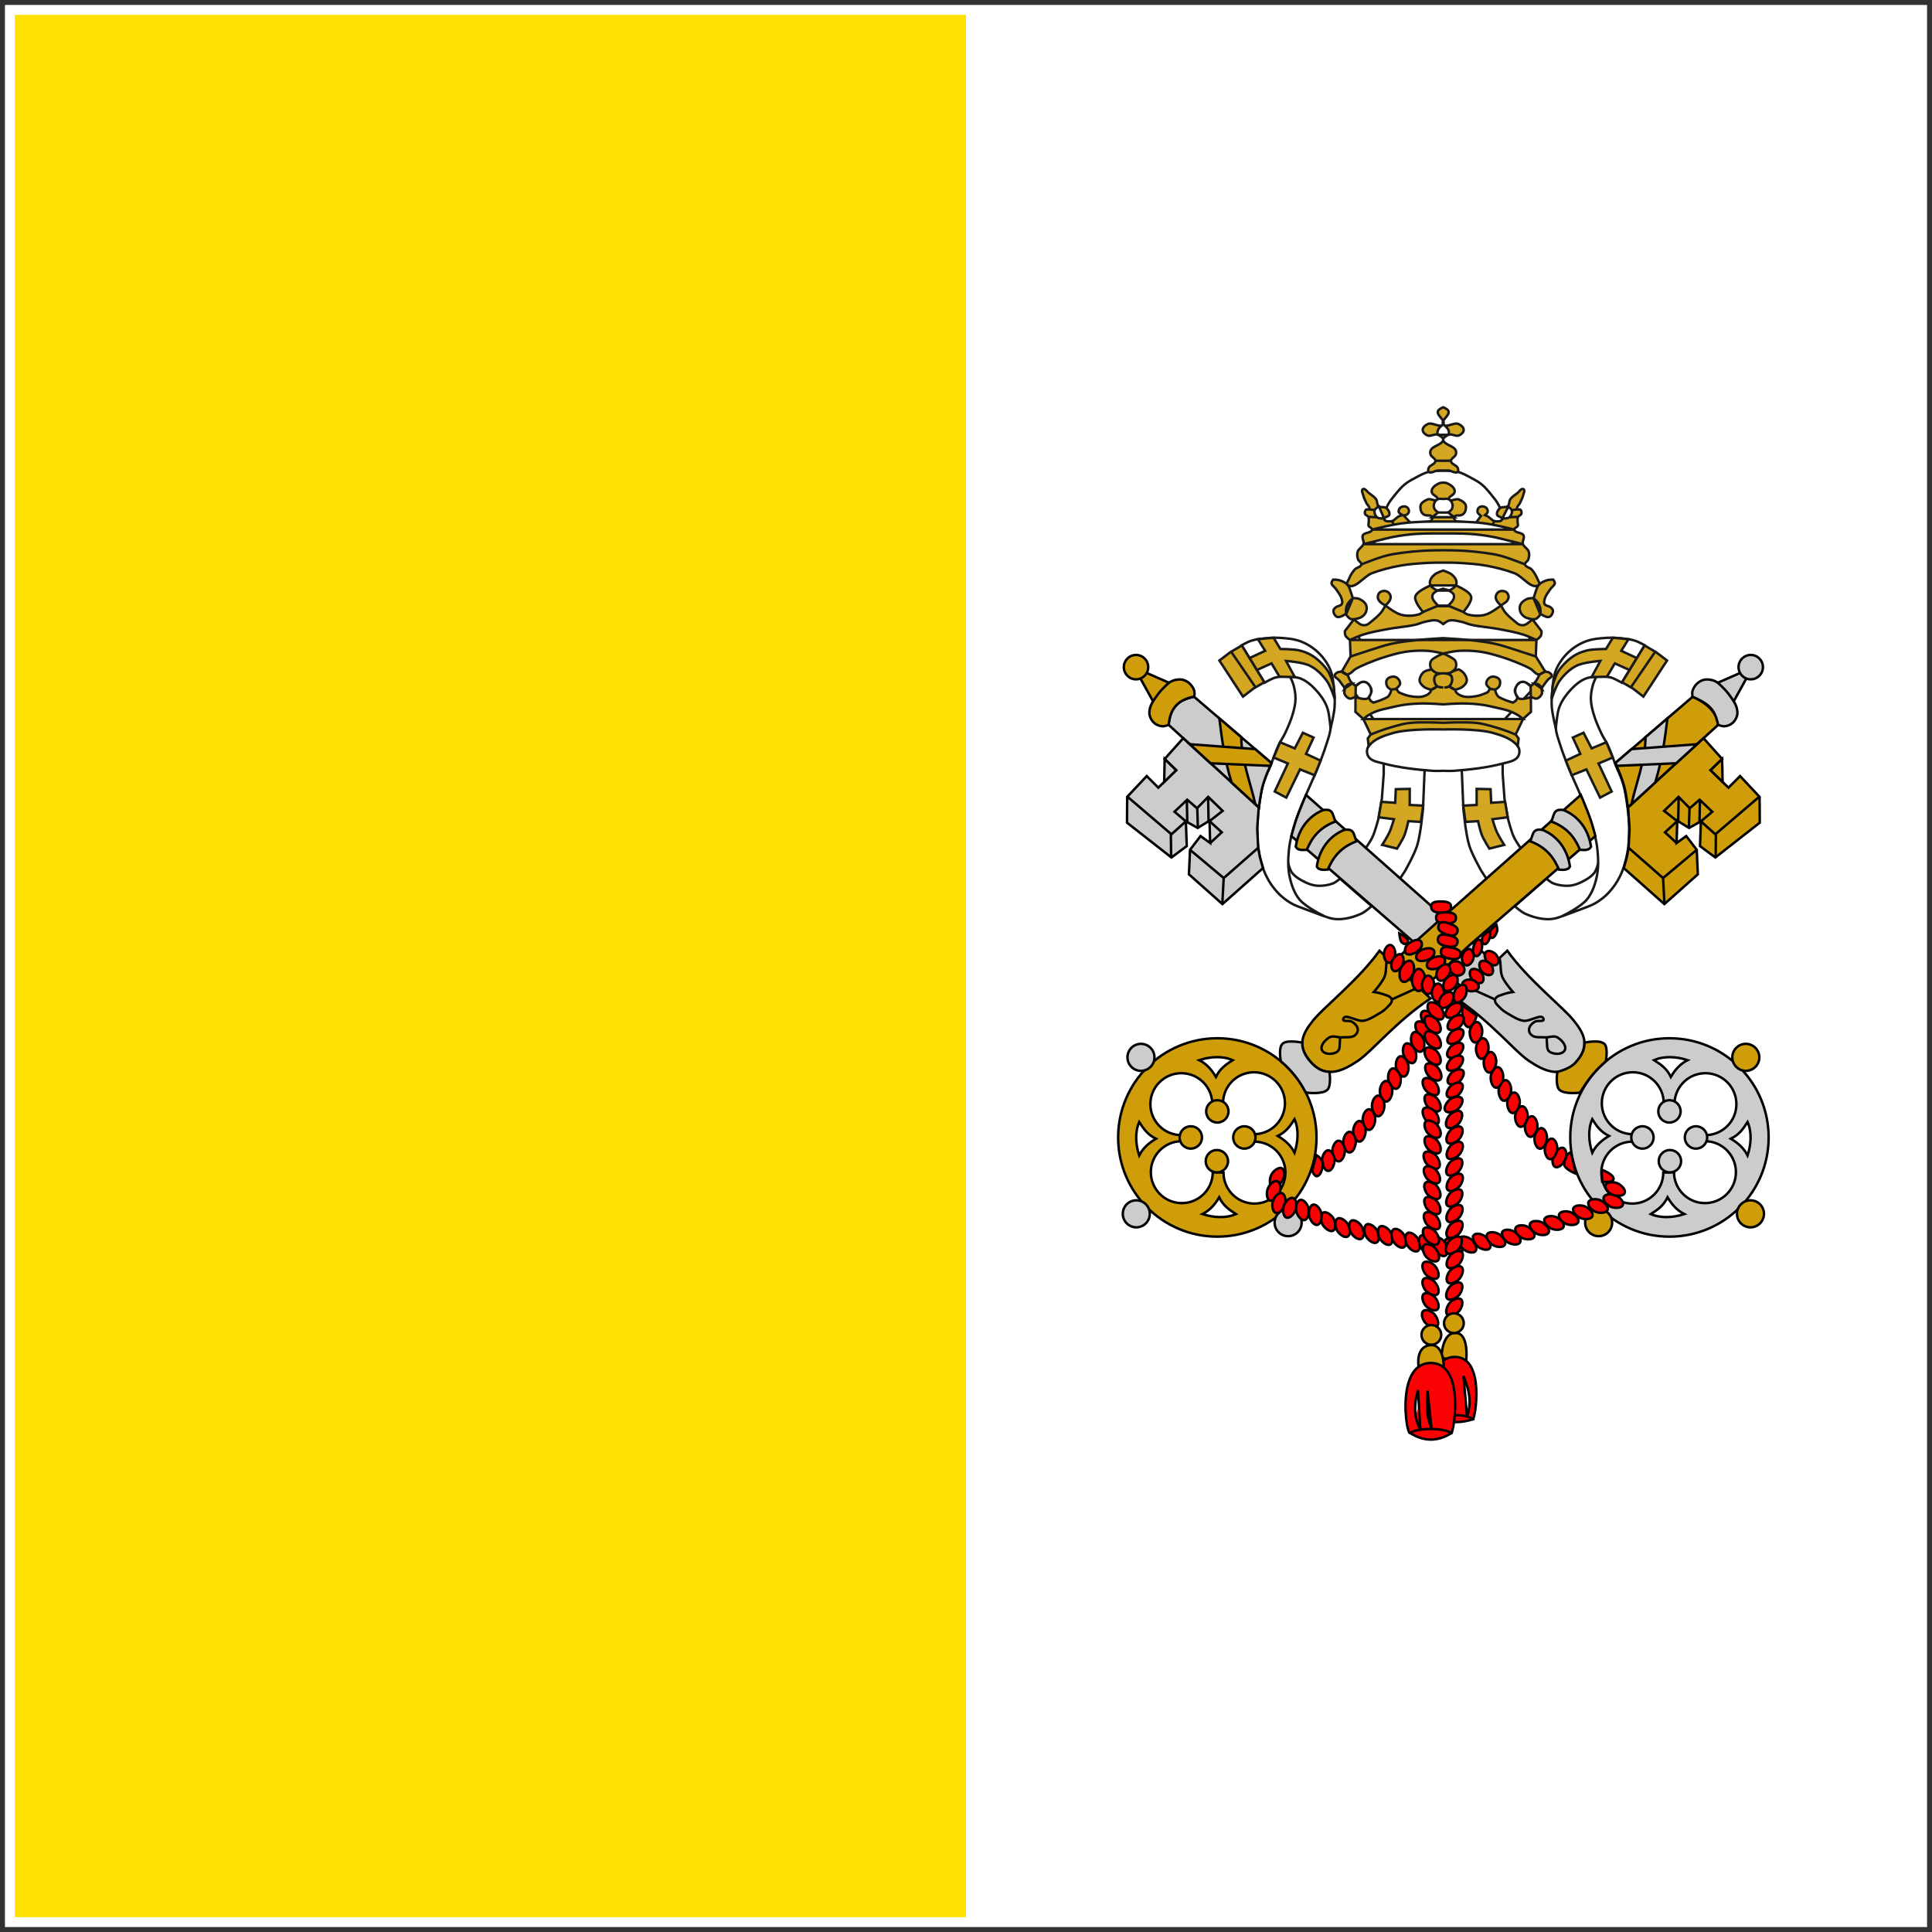 <?xml version="1.0" encoding="UTF-8" standalone="no"?>
<svg width="586px" height="586px" viewBox="0 0 586 586" version="1.1" xmlns="http://www.w3.org/2000/svg" xmlns:xlink="http://www.w3.org/1999/xlink">
    <rect x="0" y="0" width="586" height="586" fill="#333333" stroke="none"/>
    <!-- Generator: Sketch 3.6 (26304) - http://www.bohemiancoding.com/sketch -->
    <title>Group 3</title>
    <desc>Created with Sketch.</desc>
    <defs>
        <rect id="path-1" x="0" y="0" width="580" height="580"></rect>
    </defs>
    <g id="Page-1" stroke="none" stroke-width="1" fill="none" fill-rule="evenodd">
        <g id="Group-3" transform="translate(3, 3)">
            <g id="Flag_of_the_Vatican_City-1">
                <rect id="Rectangle-path" fill="#FFFFFF" opacity="0.9" x="0" y="0" width="580" height="580"></rect>
                <g id="Group-2">
                    <mask id="mask-2" fill="white">
                        <use xlink:href="#path-1"></use>
                    </mask>
                    <use id="Mask" fill="#FFFFFF" opacity="0.9" xlink:href="#path-1"></use>
                    <g mask="url(#mask-2)">
                        <rect id="Rectangle-path" fill="#FFE000" x="0" y="0" width="290" height="580"></rect>
                        <g id="tiara" opacity="0.9" transform="translate(230.144, 83.752)" stroke="#000000" stroke-width="0.744">
                            <g id="band" transform="translate(0, 56.376)">
                                <path d="M186.544,88.228 L190.281,89.119 L196.235,90.086 L198.963,90.386 L198.481,101.966 C198.481,101.966 197.83,109.664 196.698,113.326 C195.858,116.04 193.036,121.023 193.036,121.023 L191.253,123.746 L180.739,114.64 C180.739,114.64 182.531,112.1 183.179,110.697 C183.993,108.936 184.963,105.158 184.963,105.158 L185.996,99.15 L186.559,91.546 L186.544,88.228 Z M182.898,131.725 C182.898,131.725 180.962,133.449 179.8,133.978 C177.521,135.018 174.982,135.722 172.477,135.668 C170.684,135.63 168.923,134.979 167.292,134.233 C163.645,132.567 159.629,130.816 157.277,127.567 C156.445,126.418 156.117,124.883 156.143,123.464 C156.173,121.856 157.6,118.863 157.6,118.863 C157.6,118.863 158.155,120.867 158.791,121.653 C159.838,122.945 161.37,123.811 162.873,124.524 C163.998,125.057 165.227,125.457 166.469,125.53 C168.082,125.624 169.755,125.373 171.257,124.779 C172.032,124.472 173.322,123.37 173.322,123.37 L182.898,131.725 Z" id="Shape" fill="#FFFFFF"></path>
                                <path d="M158.143,62.099 C158.143,62.099 158.907,63.631 159.14,64.449 C159.538,65.849 159.814,67.309 159.804,68.764 C159.793,70.222 159.463,71.673 159.073,73.079 C158.49,75.185 157.607,77.204 156.684,79.186 C156.098,80.442 155.279,81.581 154.692,82.837 C153.746,84.862 153.07,87.002 152.236,89.076 C151.54,90.807 150.644,92.466 150.112,94.254 C149.406,96.629 149.054,99.101 148.718,101.556 C148.429,103.668 148.201,105.797 148.187,107.929 C148.17,110.457 148.246,113.012 148.718,115.496 C149.185,117.957 149.872,120.415 150.975,122.665 C151.863,124.479 153.047,126.169 154.427,127.644 C155.567,128.863 156.911,129.907 158.343,130.764 C159.645,131.542 161.116,131.996 162.525,132.556 C164.472,133.33 168.426,134.722 168.426,134.722 C168.426,134.722 162.967,132.032 161.065,129.768 C159.491,127.895 158.624,125.448 158.078,123.064 C157.445,120.301 157.525,117.386 157.812,114.567 C158.121,111.534 159.014,108.577 159.936,105.672 C160.91,102.605 162.279,99.678 163.521,96.71 C164.416,94.572 165.441,92.488 166.309,90.338 C167.334,87.799 168.342,85.249 169.163,82.637 C169.664,81.045 170.288,79.454 170.423,77.79 C170.57,75.982 170.334,74.138 169.92,72.372 C169.339,69.898 168.621,67.35 167.174,65.261 C166.303,64.004 165.109,62.905 163.747,62.21 C162.417,61.531 160.837,60.957 159.372,61.246 C158.883,61.343 158.143,62.099 158.143,62.099 Z" id="Shape" fill="#FFFFFF"></path>
                                <path d="M171.633,71.55 C171.783,69.725 171.685,67.88 171.492,66.059 C171.278,64.032 171.152,61.93 170.366,60.05 C169.551,58.1 168.272,56.308 166.752,54.84 C165.253,53.393 163.435,52.217 161.495,51.461 C159.453,50.665 157.205,50.468 155.017,50.334 C153.141,50.219 151.249,50.379 149.384,50.616 C148.307,50.753 147.222,50.925 146.193,51.273 C145.238,51.596 143.47,52.587 143.47,52.587 L150.417,63.946 C150.417,63.946 152.592,62.666 153.797,62.35 C155.071,62.016 156.424,61.992 157.739,62.069 C159.075,62.147 160.46,62.276 161.682,62.82 C163.238,63.512 164.58,64.672 165.753,65.906 C167.169,67.396 168.432,69.105 169.224,71.001 C169.958,72.762 170.055,74.73 170.319,76.62 C170.376,77.03 170.425,77.858 170.425,77.858 C170.425,77.858 171.458,73.684 171.633,71.55 Z" id="Shape" fill="#FFFFFF"></path>
                                <path d="M171.692,68.829 C171.692,68.829 170.454,64.987 169.286,63.383 C167.929,61.52 166.185,59.812 164.123,58.783 C161.935,57.691 156.932,57.341 156.932,57.341 L159.58,62.242 L154.948,62.129 L152.529,58.085 L148.067,60.104 L145.847,56.475 L150.587,54.277 L148.403,50.754 L153.141,50.303 L155.204,53.714 C155.204,53.714 158.887,53.725 160.677,54.1 C161.892,54.356 163.086,54.775 164.185,55.354 C165.236,55.908 166.203,56.635 167.072,57.445 C168.118,58.42 169.098,59.502 169.827,60.731 C170.535,61.926 171.345,64.612 171.345,64.612 L171.692,68.829 Z" id="Shape" fill="#CE9D09"></path>
                                <path d="M140.279,54.541 L147.679,65.351 L140.279,54.541 Z M143.51,52.652 L140.023,54.691 L136.704,57.213 L143.873,68.166 L147.059,65.71 L150.335,63.812 L143.51,52.652 Z" id="Shape" fill="#CE9D09"></path>
                                <path d="M157.015,98.802 L161.164,90.239 L165.604,92.005 L167.404,87.583 L162.99,85.526 L165.28,80.58 L162.027,79.12 L159.571,83.866 L155.118,82.004 L153.163,86.636 L157.48,88.446 L153.497,96.943 L157.015,98.802 Z" id="Shape" fill="#CE9D09"></path>
                                <path d="M190.221,96.241 L194.446,96.147 L194.446,101.028 L198.514,101.221 L197.822,106.176 L194.027,105.937 C194.027,105.937 193.401,108.855 192.839,110.228 C192.256,111.653 190.597,114.265 190.597,114.265 L186.091,113.138 C186.091,113.138 187.721,110.575 188.344,109.196 C188.902,107.96 189.658,105.347 189.658,105.347 L185.032,104.763 L185.838,100.078 L190.034,100.371 L190.221,96.241 Z" id="Shape" fill="#CE9D09"></path>
                            </g>
                            <g id="band-link" transform="translate(241.042, 149.488) scale(-1, 1) translate(-241.042, -149.488) translate(209.542, 106.488)">
                                <g id="band">
                                    <path d="M49.896,38.116 L53.633,39.007 L59.587,39.974 L62.315,40.274 L61.833,51.854 C61.833,51.854 61.182,59.552 60.05,63.214 C59.21,65.928 56.388,70.911 56.388,70.911 L54.605,73.634 L44.091,64.528 C44.091,64.528 45.883,61.988 46.531,60.585 C47.345,58.824 48.315,55.046 48.315,55.046 L49.348,49.038 L49.911,41.434 L49.896,38.116 Z M46.25,81.613 C46.25,81.613 44.314,83.337 43.152,83.866 C40.873,84.906 38.334,85.61 35.829,85.556 C34.036,85.518 32.275,84.867 30.644,84.121 C26.997,82.455 22.981,80.704 20.629,77.455 C19.797,76.306 19.469,74.771 19.495,73.352 C19.525,71.744 20.952,68.751 20.952,68.751 C20.952,68.751 21.507,70.755 22.143,71.541 C23.19,72.833 24.722,73.699 26.225,74.412 C27.35,74.945 28.579,75.345 29.821,75.418 C31.434,75.512 33.107,75.261 34.609,74.667 C35.384,74.36 36.674,73.258 36.674,73.258 L46.25,81.613 Z" id="Shape" fill="#FFFFFF"></path>
                                    <path d="M22.492,14.337 C22.89,15.737 23.166,17.197 23.156,18.652 C23.145,20.11 22.815,21.561 22.425,22.967 C21.842,25.073 20.959,27.092 20.036,29.074 C19.45,30.33 18.631,31.469 18.044,32.725 C17.098,34.75 16.422,36.89 15.588,38.964 C14.892,40.695 13.996,42.354 13.464,44.142 C12.758,46.517 12.406,48.989 12.07,51.444 C11.781,53.556 11.553,55.685 11.539,57.817 C11.522,60.345 11.598,62.9 12.07,65.384 C12.537,67.845 13.224,70.303 14.327,72.553 C15.215,74.367 16.399,76.057 17.779,77.532 C18.919,78.751 20.263,79.795 21.695,80.652 C22.997,81.43 24.468,81.884 25.877,82.444 C27.824,83.218 31.778,84.61 31.778,84.61 C31.778,84.61 26.319,81.92 24.417,79.656 C22.843,77.783 21.976,75.336 21.43,72.952 C20.797,70.189 20.877,67.274 21.164,64.455 C21.473,61.422 22.366,58.465 23.288,55.56 C24.262,52.493 25.631,49.566 26.873,46.598 C27.768,44.46 28.793,42.376 29.661,40.226 C30.686,37.687 31.694,35.137 32.515,32.525 C33.016,30.933 33.64,29.342 33.775,27.678 C33.922,25.87 33.686,24.026 33.272,22.26 C32.691,19.786 31.973,17.238 30.526,15.149 C29.655,13.892 28.461,12.793 27.099,12.098 C25.769,11.419 24.189,10.845 22.724,11.134 C22.235,11.231 21.495,11.987 21.495,11.987 C21.495,11.987 22.259,13.519 22.492,14.337 Z" id="Shape" fill="#FFFFFF"></path>
                                    <path d="M34.985,21.438 C35.135,19.613 35.037,17.768 34.844,15.947 C34.63,13.92 34.504,11.818 33.718,9.938 C32.903,7.988 31.624,6.196 30.104,4.728 C28.605,3.281 26.787,2.105 24.847,1.349 C22.805,0.553 20.557,0.356 18.369,0.222 C16.493,0.107 14.601,0.267 12.736,0.504 C11.659,0.641 10.574,0.813 9.545,1.161 C8.59,1.484 6.822,2.475 6.822,2.475 L13.769,13.834 C13.769,13.834 15.944,12.554 17.149,12.238 C18.423,11.904 19.776,11.88 21.091,11.957 C22.427,12.035 23.812,12.164 25.034,12.708 C26.59,13.4 27.932,14.56 29.105,15.794 C30.521,17.284 31.784,18.993 32.576,20.889 C33.31,22.65 33.407,24.618 33.671,26.508 C33.728,26.918 33.777,27.746 33.777,27.746 C33.777,27.746 34.81,23.572 34.985,21.438 Z" id="Shape" fill="#FFFFFF"></path>
                                    <path d="M35.044,18.717 C35.044,18.717 33.806,14.875 32.638,13.271 C31.281,11.408 29.537,9.7 27.475,8.671 C25.287,7.579 20.284,7.229 20.284,7.229 L22.932,12.13 L18.3,12.017 L15.881,7.973 L11.419,9.992 L9.199,6.363 L13.939,4.165 L11.755,0.642 L16.493,0.191 L18.556,3.602 C18.556,3.602 22.239,3.613 24.029,3.988 C25.244,4.244 26.438,4.663 27.537,5.242 C28.588,5.796 29.555,6.523 30.424,7.333 C31.47,8.308 32.45,9.39 33.179,10.619 C33.887,11.814 34.697,14.5 34.697,14.5 L35.044,18.717 Z" id="Shape" fill="#CE9D09"></path>
                                    <path d="M3.631,4.429 L11.031,15.239 L3.631,4.429 Z M6.862,2.54 L3.375,4.579 L0.056,7.101 L7.225,18.054 L10.411,15.598 L13.687,13.7 L6.862,2.54 Z" id="Shape" fill="#CE9D09"></path>
                                    <path d="M20.367,48.69 L24.516,40.127 L28.956,41.893 L30.756,37.471 L26.342,35.414 L28.632,30.468 L25.379,29.008 L22.923,33.754 L18.47,31.892 L16.515,36.524 L20.832,38.334 L16.849,46.831 L20.367,48.69 Z" id="Shape" fill="#CE9D09"></path>
                                    <path d="M53.573,46.129 L57.798,46.035 L57.798,50.916 L61.866,51.109 L61.174,56.064 L57.379,55.825 C57.379,55.825 56.753,58.743 56.191,60.116 C55.608,61.541 53.949,64.153 53.949,64.153 L49.443,63.026 C49.443,63.026 51.073,60.463 51.696,59.084 C52.254,57.848 53.01,55.235 53.01,55.235 L48.384,54.651 L49.19,49.966 L53.386,50.259 L53.573,46.129 Z" id="Shape" fill="#CE9D09"></path>
                                </g>
                            </g>
                            <path d="M180.881,85.516 L174.52,92.347 L178.436,104.163 L180.679,112.467 L174.247,118.459 L186.016,134.943 L181.987,139.54 C181.565,140.081 181.417,140.854 181.49,141.536 C181.556,142.16 181.857,142.803 182.319,143.228 C183.377,144.2 184.948,144.419 186.336,144.788 C191.223,146.088 196.295,146.668 201.338,147.045 C202.421,147.126 204.596,147.045 204.596,147.045 C204.596,147.045 206.766,147.126 207.853,147.045 C212.896,146.668 217.968,146.088 222.856,144.788 C224.243,144.419 225.814,144.2 226.872,143.228 C227.335,142.803 227.635,142.16 227.701,141.536 C227.774,140.854 227.626,140.081 227.204,139.54 L223.422,131.217 L235.444,118.336 L230.856,114.199 L230.755,104.163 L234.671,92.347 L228.776,86.379 L223.453,72.167 C223.453,72.167 222.339,68.205 221.395,66.392 C220.831,65.308 220.042,64.353 219.271,63.405 C218.347,62.269 217.415,61.115 216.284,60.185 C215.259,59.343 214.072,58.713 212.898,58.094 C211.638,57.43 210.371,56.713 208.99,56.361 C207.566,55.998 204.596,56.003 204.596,56.003 C204.596,56.003 201.629,55.997 200.201,56.361 C198.82,56.712 197.553,57.43 196.293,58.094 C195.12,58.713 193.932,59.343 192.907,60.185 C191.776,61.115 190.844,62.269 189.92,63.405 C189.149,64.353 188.36,65.308 187.796,66.392 C186.852,68.205 185.738,72.167 185.738,72.167 L180.881,85.516 Z" id="Shape" fill="#FFFFFF"></path>
                            <path d="M228.815,131.342 C228.815,131.342 228.078,130.682 227.664,130.414 C226.794,129.851 225.862,129.376 224.894,129.006 C223.594,128.507 222.214,128.243 220.858,127.926 C219.304,127.563 217.746,127.198 216.164,126.987 C214.314,126.741 212.444,126.631 210.578,126.612 C208.581,126.592 204.594,126.893 204.594,126.893 C204.594,126.893 200.611,126.592 198.61,126.612 C196.744,126.631 194.874,126.741 193.025,126.987 C191.443,127.198 189.884,127.563 188.331,127.926 C186.974,128.243 185.595,128.507 184.294,129.006 C183.327,129.376 182.394,129.851 181.525,130.414 C181.111,130.682 180.374,131.342 180.374,131.342 L228.815,131.342 Z M231.115,121.437 C231.115,121.437 229.912,120.215 229.119,120.064 C228.606,119.966 228.019,120.114 227.594,120.416 C227.043,120.807 226.676,121.474 226.514,122.129 C226.369,122.716 226.432,123.375 226.655,123.936 C226.843,124.412 227.142,124.943 227.617,125.133 C228.731,125.58 231.186,124.664 231.186,124.664 L231.115,121.437 Z M232.311,120.604 C233.657,120.643 234.147,121.325 234.504,122.106 L232.311,120.604 Z M178.004,124.664 C178.004,124.664 180.459,125.58 181.573,125.133 C182.048,124.943 182.346,124.412 182.535,123.936 C182.757,123.375 182.821,122.716 182.676,122.129 C182.514,121.474 182.146,120.807 181.596,120.416 C181.171,120.114 180.583,119.963 180.071,120.064 C179.271,120.221 178.075,121.437 178.075,121.437 L178.004,124.664 Z M176.879,120.604 C175.533,120.643 175.043,121.325 174.685,122.106 L176.879,120.604 Z M220.66,122.418 L218.7,122.198 L220.66,122.418 Z M188.53,122.418 L190.49,122.198 L188.53,122.418 Z M208.12,122.387 C207.455,122.289 206.357,121.411 206.357,121.411 L208.12,122.387 Z M201.07,122.387 C201.735,122.289 202.834,121.411 202.834,121.411 L201.07,122.387 Z M233.841,117.817 C233.841,117.817 233.108,119.296 232.71,119.863 C232.311,120.432 231.21,121.313 231.21,121.313 C231.21,121.313 230.1,120.352 229.414,120.165 C228.964,120.042 228.448,120.039 228.016,120.214 C227.557,120.401 227.193,120.803 226.917,121.214 C226.591,121.699 226.289,122.277 226.317,122.861 C226.349,123.56 227.216,124.759 227.216,124.759 L226.618,125.806 L225.768,126.357 C224.303,125.913 222.838,125.444 221.373,124.607 C220.971,124.17 220.594,123.609 220.324,122.512 C220.324,122.512 221.378,121.887 221.622,121.363 C221.896,120.774 222.009,119.97 221.672,119.415 C221.297,118.797 220.448,118.477 219.726,118.465 C219.197,118.457 218.638,118.73 218.276,119.116 C217.886,119.53 217.586,120.151 217.678,120.713 C217.771,121.285 218.777,122.061 218.777,122.061 C218.777,122.061 218.359,123.118 217.886,123.321 C216.491,123.917 215.571,124.258 214.35,124.447 C213.141,124.633 211.781,124.786 210.568,124.442 C209.785,124.22 208.98,123.809 208.488,123.16 C208.342,122.967 208.289,122.462 208.289,122.462 C208.289,122.462 209.789,122.072 210.387,121.612 C210.981,121.155 211.612,120.552 211.735,119.813 C211.858,119.071 211.463,118.285 211.035,117.666 C210.61,117.052 209.972,116.566 209.288,116.268 C207.783,116.688 207.386,116.982 206.966,117.201 C206.171,117.5 205.892,117.582 205.892,117.582 C205.892,117.582 206.788,117.859 207.041,118.216 C207.196,118.437 207.264,118.706 207.292,118.984 C207.327,119.15 207.346,119.317 207.34,119.478 C207.329,119.735 207.265,119.996 207.177,120.251 C207.096,120.547 206.982,120.832 206.789,121.062 C206.684,121.186 206.556,121.29 206.42,121.384 C206.134,121.571 205.862,121.686 205.591,121.762 C204.62,121.778 205.874,121.775 206.375,121.415 C206.77,121.104 207.023,120.693 207.177,120.251 C207.225,120.073 207.273,119.893 207.29,119.714 C207.312,119.479 207.317,119.228 207.292,118.984 C207.216,118.617 207.046,118.26 206.778,118.021 C206.217,117.523 204.615,117.463 204.594,117.462 C204.569,117.463 202.972,117.524 202.412,118.021 C202.144,118.26 201.974,118.617 201.898,118.984 C201.873,119.228 201.878,119.479 201.9,119.714 C201.917,119.893 201.965,120.073 202.013,120.251 C202.167,120.693 202.42,121.104 202.77,121.384 C203.315,121.776 204.57,121.778 204.594,121.778 C203.328,121.686 203.056,121.571 202.815,121.415 C202.634,121.29 202.505,121.186 202.401,121.062 C202.208,120.832 202.094,120.547 202.013,120.251 C201.925,119.996 201.861,119.735 201.85,119.478 C201.843,119.317 201.863,119.15 201.898,118.984 C201.926,118.706 201.996,118.437 202.152,118.216 C202.404,117.859 203.298,117.582 203.298,117.582 C202.465,117.328 202.377,117.275 202.287,117.231 C201.808,116.984 201.408,116.69 201.118,116.318 C199.22,116.566 198.58,117.052 198.155,117.666 C197.727,118.285 197.332,119.071 197.455,119.813 C197.577,120.552 198.212,121.155 198.805,121.612 C199.403,122.072 200.901,122.462 200.901,122.462 C200.901,122.462 200.848,122.967 200.702,123.16 C200.21,123.809 199.405,124.22 198.622,124.442 C197.409,124.786 196.049,124.633 194.84,124.447 C193.619,124.258 192.698,123.917 191.304,123.321 C190.831,123.118 190.413,122.061 190.413,122.061 C190.413,122.061 191.418,121.285 191.512,120.713 C191.604,120.151 191.303,119.53 190.914,119.116 C190.552,118.73 189.995,118.457 189.466,118.465 C188.744,118.477 187.893,118.797 187.518,119.415 C187.181,119.97 187.293,120.774 187.568,121.363 C187.812,121.887 188.866,122.512 188.866,122.512 C188.596,123.609 188.219,124.17 187.817,124.608 C186.352,125.444 184.887,125.913 183.422,126.357 L182.574,125.806 L181.974,124.759 C181.974,124.759 182.841,123.56 182.873,122.861 C182.901,122.277 182.599,121.699 182.273,121.214 C181.997,120.803 181.632,120.401 181.174,120.214 C180.742,120.039 180.226,120.042 179.776,120.165 C179.09,120.352 177.98,121.313 177.98,121.313 C177.98,121.313 176.878,120.432 176.48,119.863 C176.082,119.296 175.632,117.967 175.632,117.967 C174.639,117.7 173.659,116.923 173.659,116.923 L172.628,117.14 C172.628,117.14 171.677,117.649 171.665,118.103 C171.65,118.729 172.53,119.012 172.927,119.496 C173.268,119.912 173.586,120.347 173.888,120.792 C174.172,121.212 174.547,121.598 174.685,122.086 C174.836,122.618 174.459,123.239 174.685,123.744 C174.97,124.381 175.561,125.001 176.244,125.14 C176.851,125.264 178.004,124.542 178.004,124.542 L177.97,129.155 L180.361,131.314 L182.617,136.026 L181.722,137.22 L181.987,139.54 C183.723,137.317 186.744,136.341 189.455,135.562 C193.105,134.513 199.795,134.439 202.913,134.468 C203.952,134.477 204.596,134.499 204.596,134.499 C204.596,134.499 214.873,134.165 219.735,135.562 C222.446,136.341 225.467,137.317 227.203,139.54 L227.468,137.22 L226.573,136.026 L228.829,131.314 L231.219,129.155 L231.185,124.542 C231.185,124.542 232.339,125.264 232.946,125.14 C233.629,125.001 234.22,124.381 234.505,123.744 C234.731,123.239 234.354,122.618 234.505,122.086 C234.643,121.598 235.018,121.212 235.302,120.792 C235.604,120.347 235.924,119.912 236.265,119.496 C236.663,119.012 237.54,118.729 237.525,118.103 C237.513,117.649 236.562,117.14 236.562,117.14 L235.531,116.923 L233.841,117.817 Z M201.118,116.318 C201.362,116.545 201.838,116.978 202.231,117.203 C202.249,117.213 202.269,117.221 202.287,117.231 C202.404,117.292 202.566,117.347 202.725,117.401 C203.4,117.584 204.566,117.462 204.591,117.459 L204.594,117.459 L204.598,117.459 C204.624,117.462 205.789,117.584 206.465,117.401 C206.622,117.347 206.783,117.294 206.9,117.233 C206.922,117.222 206.944,117.213 206.966,117.201 C207.359,116.975 207.829,116.545 208.072,116.318 C208.193,116.162 208.296,115.995 208.373,115.817 C208.641,115.2 208.629,114.399 208.325,113.798 C207.969,113.091 207.125,112.755 206.449,112.341 C205.868,111.985 204.614,111.477 204.594,111.469 C204.571,111.479 203.324,111.986 202.743,112.341 C202.068,112.755 201.221,113.091 200.865,113.798 C200.561,114.399 200.549,115.2 200.817,115.817 C200.894,115.995 200.997,116.162 201.118,116.318 L201.118,116.318 Z" id="Shape" fill="#CE9D09"></path>
                            <path d="M232.875,107.367 C232.875,107.367 230.349,106.193 229.026,105.771 C226.61,105.001 224.099,104.561 221.609,104.081 C218.717,103.524 215.749,103.373 212.881,102.703 C211.978,102.491 211.134,102.06 210.226,101.873 C208.973,101.614 207.66,101.206 206.409,101.474 C205.72,101.622 204.595,102.537 204.595,102.537 C204.595,102.537 203.466,101.622 202.781,101.474 C201.53,101.204 200.217,101.614 198.964,101.873 C198.056,102.06 197.211,102.491 196.309,102.703 C193.44,103.373 190.473,103.524 187.58,104.081 C185.091,104.561 182.58,105.001 180.164,105.771 C178.841,106.193 176.315,107.367 176.315,107.367 L232.875,107.367 Z M223.815,95.725 C223.815,95.725 224.397,94.96 224.427,94.506 C224.462,93.978 224.283,93.381 223.91,93.004 C223.548,92.639 222.968,92.49 222.454,92.488 C222.023,92.486 221.562,92.63 221.235,92.909 C220.856,93.232 220.589,93.73 220.53,94.223 C220.479,94.644 220.648,95.081 220.847,95.456 C221.149,96.023 222.125,96.899 222.125,96.899 L223.815,95.725 Z M188.342,95.456 C188.541,95.081 188.71,94.644 188.659,94.223 C188.6,93.73 188.333,93.232 187.955,92.909 C187.627,92.63 187.166,92.486 186.736,92.488 C186.221,92.49 185.644,92.639 185.281,93.004 C184.909,93.381 184.73,93.978 184.765,94.506 C184.795,94.96 185.077,95.382 185.374,95.725 C185.823,96.244 187.064,96.899 187.064,96.899 C187.064,96.899 188.041,96.023 188.342,95.456 Z M174.767,104.69 C174.767,104.69 174.747,105.644 174.955,106.052 C175.24,106.614 176.314,107.366 176.314,107.366 L176.511,112.328 L173.888,116.875 L175.351,117.817 C176.596,117.758 177.22,116.618 178.104,116.111 C179.229,115.467 180.427,114.954 181.622,114.453 C183.275,113.76 184.954,113.123 186.666,112.593 C188.824,111.925 191.002,111.257 193.238,110.935 C194.931,110.691 196.652,110.576 198.365,110.599 C198.937,110.607 199.507,110.629 200.076,110.667 C201.6,110.77 204.57,111.457 204.594,111.462 C204.614,111.458 207.589,110.77 209.114,110.667 C211.389,110.513 213.694,110.609 215.951,110.935 C218.187,111.257 220.365,111.925 222.524,112.593 C224.236,113.123 225.914,113.76 227.567,114.453 C228.763,114.954 229.961,115.467 231.086,116.111 C231.97,116.618 232.594,117.758 233.609,117.838 C233.681,117.843 235.531,116.923 235.531,116.923 L232.678,112.328 L232.875,107.366 C232.875,107.366 233.951,106.614 234.237,106.052 C234.445,105.644 234.423,104.69 234.423,104.69 L231.654,101.077 C231.654,101.077 230.259,102.471 229.355,102.767 C228.879,102.923 228.331,102.915 227.853,102.767 C227.272,102.587 226.824,102.115 226.35,101.734 C225.281,100.873 224.21,99.984 223.346,98.918 C222.851,98.307 222.125,96.899 222.125,96.899 C222.125,96.899 219.13,99.252 217.338,99.715 C215.58,100.169 213.635,100.088 211.893,99.575 C211.456,99.446 210.727,98.863 210.727,98.863 C208.679,97.559 206.631,96.845 204.596,97.042 C202.56,96.845 200.513,97.559 198.465,98.863 C198.465,98.863 197.733,99.446 197.296,99.575 C195.554,100.088 193.61,100.169 191.852,99.715 C190.059,99.252 187.064,96.899 187.064,96.899 C187.064,96.899 186.338,98.307 185.843,98.918 C184.979,99.984 183.908,100.873 182.839,101.734 C182.366,102.115 181.917,102.587 181.337,102.767 C180.859,102.915 180.311,102.923 179.835,102.767 C178.931,102.471 177.535,101.077 177.535,101.077 L174.767,104.69 Z" id="Shape" fill="#CE9D09"></path>
                            <path d="M234.062,99.612 C234.062,99.612 234.166,98.289 234.025,97.651 C233.895,97.066 233.632,96.505 233.297,96.008 C232.946,95.487 231.987,94.653 231.987,94.653 L234.062,99.612 Z M231.654,101.077 C231.654,101.077 232.442,101.105 232.78,100.936 C233.384,100.635 234.19,99.482 234.19,99.482 C234.19,99.482 235.735,100.551 236.582,100.42 C237,100.355 237.347,99.983 237.568,99.622 C237.802,99.241 237.951,98.745 237.851,98.308 C237.771,97.96 237.466,97.694 237.194,97.463 C236.665,97.016 235.71,97.078 235.363,96.478 C235.089,96.003 235.257,95.362 235.409,94.835 C235.724,93.736 236.511,92.829 237.146,91.878 C237.55,91.275 238.374,90.862 238.46,90.141 C238.507,89.751 237.991,89.06 237.991,89.06 C237.991,89.06 236.78,89.033 236.208,89.203 C235.262,89.484 234.281,89.898 233.61,90.621 C233.052,91.222 232.886,92.098 232.592,92.864 C232.369,93.446 232.031,94.647 232.031,94.647 C232.031,94.647 230.629,94.644 230.012,94.928 C229.196,95.303 228.362,95.892 227.993,96.711 C227.704,97.353 227.744,98.166 227.993,98.825 C228.244,99.488 228.804,100.04 229.402,100.42 C230.063,100.839 231.654,101.077 231.654,101.077 L231.654,101.077 Z M177.202,94.653 C177.202,94.653 176.243,95.487 175.892,96.008 C175.557,96.505 175.294,97.066 175.164,97.651 C175.023,98.289 175.126,99.612 175.126,99.612 L177.202,94.653 Z M170.728,90.141 C170.814,90.862 171.639,91.275 172.042,91.878 C172.678,92.829 173.464,93.736 173.78,94.835 C173.931,95.362 174.1,96.003 173.825,96.478 C173.478,97.078 172.524,97.016 171.995,97.463 C171.722,97.694 171.417,97.961 171.338,98.308 C171.238,98.745 171.386,99.241 171.621,99.622 C171.842,99.983 172.189,100.355 172.606,100.42 C173.454,100.551 174.999,99.482 174.999,99.482 C174.999,99.482 175.804,100.635 176.408,100.936 C176.747,101.105 177.534,101.077 177.534,101.077 C177.534,101.077 179.128,100.839 179.788,100.42 C180.387,100.04 180.945,99.488 181.195,98.825 C181.444,98.166 181.485,97.353 181.195,96.711 C180.826,95.893 179.992,95.303 179.177,94.928 C178.56,94.644 177.158,94.647 177.158,94.647 C177.158,94.647 176.819,93.446 176.596,92.864 C176.303,92.098 176.137,91.222 175.579,90.621 C174.908,89.898 173.926,89.484 172.98,89.203 C172.409,89.033 171.197,89.06 171.197,89.06 C171.197,89.06 170.682,89.751 170.728,90.141 Z M202.662,92.382 L204.594,91.816 L206.525,92.382 L202.662,92.382 Z M203.163,97.041 C203.163,97.041 201.659,95.67 201.379,94.741 C201.257,94.335 201.275,93.848 201.473,93.473 C201.744,92.962 202.834,92.394 202.834,92.394 C202.834,92.394 201.19,91.595 200.769,90.845 C200.53,90.42 200.5,89.86 200.628,89.39 C200.831,88.644 201.394,88.005 201.989,87.512 C202.728,86.901 204.594,86.292 204.594,86.292 C204.594,86.292 206.456,86.9 207.198,87.512 C207.794,88.004 208.357,88.644 208.559,89.39 C208.687,89.86 208.657,90.42 208.419,90.845 C207.997,91.595 206.353,92.394 206.353,92.394 C206.353,92.394 207.443,92.962 207.715,93.473 C207.913,93.848 207.931,94.335 207.808,94.741 C207.528,95.67 206.025,97.041 206.025,97.041 L204.594,97.135 L203.163,97.041 Z M208.423,90.803 C208.423,90.803 211.54,92.131 212.596,93.379 C212.891,93.728 213.142,94.192 213.112,94.647 C213.008,96.262 210.719,98.871 210.719,98.871 L206.095,96.95 L203.092,96.95 L198.469,98.871 C198.469,98.871 196.179,96.262 196.075,94.647 C196.046,94.192 196.297,93.728 196.591,93.379 C197.648,92.131 200.765,90.803 200.765,90.803 L208.423,90.803 Z" id="Shape" fill="#CE9D09"></path>
                            <path d="M201.228,70.122 L203.097,68.683 L204.606,68.715 L203.062,68.682 C203.062,68.682 202.229,68.114 202,67.687 C201.778,67.271 201.672,66.754 201.768,66.293 C201.896,65.677 202.251,65.026 202.795,64.709 C203.314,64.406 204.594,64.6 204.594,64.6 C204.594,64.6 205.871,64.405 206.393,64.709 C206.937,65.026 207.292,65.677 207.42,66.293 C207.516,66.754 207.41,67.271 207.188,67.687 C206.959,68.114 206.126,68.682 206.126,68.682 L204.582,68.715 L206.091,68.683 L207.96,70.122 L201.228,70.122 Z M220.16,71.297 L219.538,72.377 L220.16,71.297 Z M227.109,67.736 L225.365,67.964 L227.109,67.736 Z M227.341,70.007 L224.669,70.147 L227.341,70.007 Z M224.321,66.957 C224.662,67.175 225.285,67.621 225.387,68.033 C225.567,68.759 225.231,69.673 224.659,70.155 C224.105,70.622 222.512,70.503 222.512,70.503 L224.321,66.957 Z M180.36,78.296 C180.36,78.296 182.981,77.641 184.294,77.326 C186.168,76.877 188.029,76.353 189.926,76.012 C192.075,75.626 194.246,75.343 196.424,75.188 C199.141,74.994 204.594,75.055 204.594,75.055 C204.594,75.055 210.043,74.993 212.764,75.188 C214.942,75.343 217.113,75.626 219.262,76.012 C221.159,76.353 223.019,76.877 224.894,77.326 C226.207,77.641 228.828,78.296 228.828,78.296 L180.36,78.296 Z M189.028,71.297 L189.65,72.377 L189.028,71.297 Z M182.079,67.736 L183.822,67.964 L182.079,67.736 Z M181.847,70.007 L184.519,70.147 L181.847,70.007 Z M183.017,73.877 C183.017,73.877 185.927,73.137 187.396,72.831 C189.002,72.497 190.614,72.177 192.242,71.968 C194.113,71.728 196,71.607 197.885,71.521 C200.119,71.418 204.594,71.436 204.594,71.436 C204.594,71.436 209.064,71.418 211.303,71.521 C213.188,71.607 215.074,71.728 216.946,71.968 C218.573,72.177 220.186,72.497 221.792,72.831 C223.261,73.137 226.171,73.877 226.171,73.877 L183.017,73.877 Z M186.675,70.503 C186.675,70.503 185.083,70.622 184.529,70.155 C183.957,69.673 183.621,68.759 183.801,68.033 C183.942,67.461 185.088,66.823 185.088,66.823 L186.675,70.503 Z M191.428,84.837 C188.576,85.36 185.748,86.089 183.026,87.09 C180.448,88.038 177.721,92.343 175.58,90.621 C175.12,90.251 175.755,89.442 175.978,88.895 C176.411,87.838 177.006,86.823 177.771,85.975 C178.331,85.353 179.621,85.272 179.762,84.448 C179.864,83.849 178.956,83.498 178.766,82.921 C178.524,82.184 178.409,81.34 178.634,80.598 C178.921,79.644 180.147,79.164 180.426,78.208 C180.668,77.377 179.835,76.391 180.227,75.619 C180.722,74.645 182.857,74.975 183.015,73.893 C183.092,73.366 182.127,73.202 181.953,72.698 C181.829,72.342 182.024,71.947 182.019,71.57 C182.012,71.059 182.11,70.502 181.886,70.043 C181.687,69.635 181.027,69.547 180.891,69.114 C180.761,68.704 180.851,68.155 181.156,67.852 C181.397,67.614 181.999,67.955 182.152,67.653 C182.461,67.044 181.563,66.42 181.289,65.795 C180.963,65.049 180.545,64.33 180.359,63.538 C180.213,62.911 179.673,61.94 180.227,61.613 C180.861,61.238 181.497,62.364 182.085,62.808 C182.861,63.393 183.735,63.925 184.276,64.733 C184.666,65.315 184.448,66.243 184.96,66.722 C185.574,67.298 186.76,66.836 187.396,67.388 C187.942,67.862 188.426,68.675 188.259,69.379 C188.099,70.052 186.512,70.033 186.666,70.707 C186.849,71.507 188.246,71.444 189.055,71.304 C189.527,71.223 189.859,70.783 190.25,70.508 C190.554,70.294 190.805,69.99 191.146,69.844 C191.539,69.676 192.28,69.512 192.28,69.512 C192.28,69.512 191.174,68.926 191.097,68.5 C191.024,68.099 191.198,67.634 191.478,67.338 C191.793,67.006 192.299,66.837 192.756,66.84 C193.138,66.843 193.556,66.994 193.818,67.272 C194.088,67.556 194.241,67.994 194.2,68.384 C194.164,68.724 193.938,69.052 193.669,69.263 C193.377,69.492 192.607,69.595 192.607,69.595 L194.565,71.703 L200.722,71.365 C200.722,71.365 201.481,70.591 201.332,70.168 C201.172,69.716 200.752,69.549 200.018,69.582 C198.027,69.669 197.619,67.997 197.694,66.789 C197.757,65.783 198.967,65.101 199.901,64.723 C200.8,64.36 202.403,65.557 202.811,64.677 C203.168,63.905 201.461,63.512 201.191,62.705 C201.075,62.356 201.074,61.931 201.238,61.602 C201.659,60.762 202.564,60.203 203.421,59.818 C203.782,59.656 204.594,59.631 204.594,59.631 C204.594,59.631 205.402,59.655 205.767,59.818 C206.624,60.202 207.529,60.762 207.949,61.602 C208.114,61.931 208.113,62.356 207.996,62.705 C207.727,63.512 206.02,63.905 206.377,64.677 C206.784,65.557 208.388,64.36 209.287,64.723 C210.221,65.101 211.43,65.783 211.493,66.789 C211.568,67.997 211.16,69.669 209.17,69.582 C208.436,69.549 208.015,69.716 207.855,70.168 C207.706,70.591 208.466,71.365 208.466,71.365 L214.623,71.703 L216.05,69.744 C216.05,69.744 215.81,69.492 215.519,69.263 C215.249,69.052 215.024,68.724 214.988,68.384 C214.946,67.994 215.1,67.556 215.369,67.272 C215.632,66.994 216.049,66.843 216.431,66.84 C216.889,66.837 217.395,67.006 217.709,67.338 C217.99,67.634 218.164,68.099 218.091,68.5 C218.014,68.926 217.278,69.512 217.278,69.512 C217.278,69.512 217.649,69.676 218.041,69.844 C218.383,69.99 218.633,70.294 218.937,70.508 C219.329,70.783 219.661,71.223 220.132,71.304 C220.941,71.444 222.339,71.507 222.522,70.707 C222.676,70.033 221.089,70.052 220.929,69.379 C220.761,68.675 221.245,67.862 221.792,67.388 C222.428,66.836 223.614,67.298 224.228,66.722 C224.739,66.243 224.521,65.315 224.912,64.733 C225.453,63.925 226.326,63.393 227.102,62.808 C227.69,62.364 228.327,61.238 228.961,61.613 C229.514,61.94 228.975,62.911 228.828,63.538 C228.643,64.33 228.225,65.049 227.899,65.795 C227.625,66.42 226.727,67.044 227.036,67.653 C227.189,67.955 227.791,67.614 228.032,67.852 C228.337,68.155 228.427,68.704 228.297,69.114 C228.16,69.547 227.5,69.635 227.301,70.043 C227.078,70.502 227.176,71.059 227.169,71.57 C227.163,71.947 227.358,72.342 227.235,72.698 C227.06,73.202 226.096,73.366 226.173,73.893 C226.331,74.975 228.466,74.645 228.961,75.619 C229.353,76.391 228.52,77.377 228.762,78.208 C229.04,79.164 230.266,79.644 230.554,80.598 C230.778,81.34 230.663,82.184 230.421,82.921 C230.232,83.498 229.323,83.849 229.426,84.448 C229.567,85.272 230.857,85.353 231.417,85.975 C232.182,86.823 232.776,87.838 233.209,88.895 C233.433,89.442 234.068,90.251 233.608,90.621 C231.467,92.343 228.74,88.038 226.161,87.09 C223.44,86.089 220.611,85.36 217.759,84.837 C215.022,84.334 212.23,84.16 209.451,83.992 C207.835,83.894 204.594,83.898 204.594,83.898 C204.594,83.898 201.357,83.894 199.736,83.992 C196.958,84.159 194.166,84.334 191.428,84.837 Z" id="Shape" fill="#CE9D09"></path>
                            <path d="M206.958,52.989 L204.595,53.016 L202.233,52.989 L206.958,52.989 Z M206.161,45.129 C206.774,43.83 205.702,42.867 204.595,41.914 C203.488,42.867 202.417,43.83 203.03,45.129 L206.161,45.129 Z M206.293,55.97 C207.197,56.037 208.296,56.96 208.982,56.369 C209.292,56.101 209.138,55.519 208.982,55.14 C208.616,54.259 207.03,54.068 206.957,53.116 C206.894,52.295 208.161,51.907 208.417,51.124 C208.545,50.735 208.575,50.274 208.417,49.896 C207.779,48.37 205.055,48.284 204.583,46.723 C204.374,46.031 205.959,45.216 206.161,45.129 C207.167,44.693 208.412,45.746 209.406,45.314 C210.078,45.022 210.827,44.358 210.814,43.625 C210.8,42.827 209.95,42.159 209.218,41.841 C207.801,41.224 205.455,43.211 204.583,41.935 C203.781,40.76 206.588,39.364 206.214,37.992 C206.036,37.34 204.595,36.772 204.595,36.772 C204.595,36.772 203.156,37.337 202.977,37.992 C202.6,39.363 205.41,40.76 204.607,41.935 C203.736,43.211 201.39,41.224 199.973,41.841 C199.241,42.159 198.391,42.827 198.377,43.625 C198.364,44.358 199.112,45.022 199.785,45.314 C200.779,45.746 202.023,44.693 203.03,45.129 C203.231,45.216 204.817,46.031 204.607,46.723 C204.136,48.284 201.412,48.37 200.773,49.896 C200.615,50.274 200.646,50.735 200.773,51.124 C201.029,51.907 202.296,52.295 202.234,53.116 C202.161,54.068 200.574,54.259 200.209,55.14 C200.052,55.519 199.899,56.101 200.209,56.369 C200.895,56.96 201.994,56.037 202.897,55.97 C203.462,55.929 204.595,55.97 204.595,55.97 C204.595,55.97 205.725,55.928 206.293,55.97 L206.293,55.97 Z" id="Shape" fill="#CE9D09"></path>
                            <path d="M226.604,136.068 C226.604,136.068 224.944,135.367 224.097,135.061 C222.567,134.507 221.021,133.986 219.45,133.559 C217.919,133.142 216.38,132.703 214.803,132.526 C211.422,132.147 204.595,132.479 204.595,132.479 C204.595,132.479 197.772,132.147 194.386,132.526 C192.81,132.703 191.271,133.142 189.74,133.559 C188.169,133.986 186.623,134.507 185.093,135.061 C184.246,135.367 182.586,136.068 182.586,136.068 M229.427,84.448 C229.427,84.448 226.654,83.344 225.245,82.855 C224.061,82.443 222.877,82.024 221.66,81.726 C220.176,81.363 218.66,81.137 217.146,80.93 C214.967,80.631 212.775,80.417 210.579,80.284 C208.587,80.162 204.595,80.143 204.595,80.143 C204.595,80.143 200.607,80.162 198.611,80.284 C196.415,80.417 194.223,80.631 192.044,80.93 C190.53,81.137 189.014,81.363 187.53,81.726 C186.313,82.024 185.129,82.443 183.945,82.855 C182.536,83.344 179.763,84.448 179.763,84.448 M176.479,112.383 C176.479,112.383 180.553,111.01 182.605,110.371 C184.723,109.712 186.821,108.965 188.989,108.494 C191.583,107.93 194.234,107.652 196.874,107.367 C199.44,107.091 204.595,106.804 204.595,106.804 C204.595,106.804 209.746,107.09 212.316,107.367 C214.956,107.652 217.607,107.93 220.201,108.494 C222.369,108.965 224.467,109.712 226.585,110.371 C228.637,111.01 232.711,112.383 232.711,112.383" id="Shape"></path>
                        </g>
                        <g id="silverkey" transform="translate(193.952, 116)" stroke="#000000" stroke-width="0.744">
                            <g id="keybase" transform="translate(144.768, 92.336)">
                                <path d="M43.953,20.127 C43.953,20.127 42.762,22.729 42.264,24.069 C41.805,25.304 41.378,26.557 41.07,27.839 C40.616,29.729 40.111,33.59 40.111,33.59 L12.748,8.526 C13.136,2.798 16.36,0.757 20.481,0.01 L43.953,20.127 Z" id="Shape" fill="#CCCCCC"></path>
                                <path d="M17.166,12.574 L11.532,18.876 L15.05,22.262 L9.607,27.572 L6.089,24.054 L0.169,30.365 L0.114,38.193 L13.59,48.748 L18.236,45.296 L17.971,37.795 L21.556,39.787 L25.14,37.596 L25.339,44.367 L22.418,42.243 L19.232,46.425 L18.9,53.859 L29.057,62.887 L41.364,51.965 L40.434,48.691 L39.899,45.749 L39.61,39.92 L40.07,33.554 L17.166,12.574 Z" id="Shape" fill="#CCCCCC"></path>
                                <path d="M11.533,18.876 L11.389,25.835 L15.018,22.294 L11.533,18.876 Z" id="Shape" fill="#CCCCCC"></path>
                                <path d="M29.449,54.851 L29.027,62.799 M24.709,30.395 L24.859,37.769 M21.423,33.746 L21.615,39.751 M18.268,31.32 L18.394,38.031 M13.421,41.563 L13.494,48.673 M19.232,46.428 L29.455,54.989 L39.908,45.815 M0.232,30.3 L13.59,41.713 L17.971,37.797 L14.52,34.876 L18.37,31.225 L21.357,33.814 L24.742,30.362 L29.123,34.61 L25.144,37.73 L28.858,41.116 L25.34,44.368" id="Shape"></path>
                                <path d="M105.873,75.481 L117.149,85.824 L119.646,93.115 L105.113,91.567 L96.839,83.383 L88.03,75.222 L49.973,42.246 C49.973,42.246 50.78,39.207 51.28,37.717 C52.005,35.559 52.873,33.452 53.731,31.344 C53.947,30.815 54.408,29.769 54.408,29.769 L96.867,67.409 L105.873,75.481 Z" id="Shape" fill="#CCCCCC"></path>
                                <path d="M115.459,77.033 C121.745,85.819 132.324,94.117 135.536,98.109 C138.748,102.1 140.817,105.89 136.135,110.993 C131.453,116.097 126.144,113.201 121.952,110.394 C117.759,107.587 110.444,98.492 99.978,91.516 L115.459,77.033 Z" id="Shape" fill="#CCCCCC"></path>
                                <path d="M111.754,91.814 L103.595,88.131 M113.09,79.249 C113.653,81.097 113.224,83.14 113.931,84.913 C114.631,86.666 117.184,89.547 117.184,89.547 C117.184,89.547 115.561,89.774 114.804,90.068 C113.706,90.494 112.03,90.696 111.748,91.84 C111.501,92.839 112.69,93.702 113.393,94.454 C114.066,95.176 114.934,95.701 115.786,96.201 C117.21,97.036 118.661,97.976 120.285,98.269 C122.319,98.636 126.115,95.774 126.467,97.81 C126.614,98.657 124.753,98.114 123.982,98.493 C122.182,99.378 121.279,101.305 122.863,102.645 C123.881,103.505 125.479,103.189 126.807,103.299 C128.081,103.405 129.535,102.662 130.64,103.303 C131.942,104.057 133.579,105.88 132.889,107.216 C132.178,108.591 129.529,108.554 128.266,107.659 C127.332,106.997 127.582,105.461 127.444,104.325 C127.403,103.987 127.444,103.644 127.444,103.303" id="Shape" fill="#CCCCCC"></path>
                                <circle id="Oval" fill="#CCCCCC" cx="164.642" cy="133.666" r="30.087"></circle>
                                <path d="M153.382,134.943 C148.196,134.943 143.991,139.147 143.991,144.334 C143.991,149.52 148.196,153.725 153.382,153.725 C158.569,153.725 162.773,149.52 162.773,144.334 L166.027,144.192 C166.027,149.379 170.232,153.583 175.418,153.583 C180.605,153.583 184.809,149.379 184.809,144.192 C184.809,139.006 180.605,134.802 175.418,134.802 L175.559,132.96 C180.746,132.96 184.95,128.756 184.95,123.569 C184.95,118.383 180.746,114.178 175.559,114.178 C170.373,114.178 166.168,118.383 166.168,123.569 L162.914,123.287 C162.914,118.1 158.71,113.896 153.523,113.896 C148.337,113.896 144.133,118.1 144.133,123.287 C144.133,128.473 148.337,132.678 153.523,132.678 L153.382,134.943 Z" id="Shape" fill="#FFFFFF"></path>
                                <circle id="Oval" fill="#CCCCCC" cx="164.643" cy="125.756" r="3.39"></circle>
                                <circle id="Oval" fill="#CCCCCC" cx="172.693" cy="133.666" r="3.39"></circle>
                                <circle id="Oval" fill="#CCCCCC" cx="164.784" cy="140.87" r="3.39"></circle>
                                <circle id="Oval" fill="#CCCCCC" cx="156.448" cy="133.666" r="3.39"></circle>
                                <path d="M164.077,151.825 C162.839,154.367 161.149,155.524 158.992,156.911 C162.066,158.246 165.813,158 169.163,156.911 C167.005,155.832 165.441,154.128 164.077,151.825 L164.077,151.825 Z M146.311,133.212 C143.769,131.973 142.613,130.284 141.226,128.126 C139.891,131.2 140.136,134.947 141.226,138.297 C142.305,136.14 144.009,134.575 146.311,133.212 L146.311,133.212 Z M183.256,134.059 C185.798,132.821 186.955,131.131 188.341,128.974 C189.676,132.047 189.431,135.795 188.341,139.144 C187.263,136.987 185.558,135.423 183.256,134.059 L183.256,134.059 Z M165.066,115.304 C163.828,112.762 162.138,111.606 159.981,110.219 C163.054,108.884 166.802,109.129 170.151,110.219 C167.994,111.298 166.43,113.002 165.066,115.304 L165.066,115.304 Z" id="Shape" fill="#FFFFFF"></path>
                            </g>
                            <g id="Group" fill="#CE9D09">
                                <g id="keydeco">
                                    <path d="M165.295,90.568 C165.03,89.671 164.466,88.836 163.769,88.212 C163.179,87.684 162.421,87.301 161.644,87.149 C160.806,86.986 159.913,87.123 159.089,87.349 C158.527,87.502 157.522,88.119 157.522,88.119 L154.077,89.539 L152.798,93.638 C152.798,93.638 152.062,94.932 151.886,95.646 C151.698,96.41 151.56,97.24 151.754,98.003 C151.982,98.898 152.503,99.769 153.214,100.359 C153.871,100.906 154.751,101.224 155.604,101.289 C156.259,101.338 157.529,100.857 157.529,100.857 C157.895,96.539 159.815,93.244 165.295,92.294 C165.295,92.294 165.458,91.12 165.295,90.568 Z" id="Shape"></path>
                                    <path d="M148.6,84.129 L147.87,84.826 L152.769,93.689 C152.769,93.689 154.144,91.662 154.939,90.734 C155.754,89.784 157.591,88.078 157.591,88.078 L148.6,84.129 Z" id="Shape"></path>
                                    <circle id="Oval" cx="147.62" cy="83.349" r="3.701"></circle>
                                    <path d="M172.884,98.891 C173.671,105.376 174.583,111.861 176.602,118.346 L183.81,124.949 C182.273,118.167 179.531,111.385 179.548,104.603 L172.884,98.891 Z" id="Shape"></path>
                                    <path d="M183.756,108.208 L163.923,106.731 L170.233,112.511 L188.345,113.295 L188.611,112.37 L183.756,108.208 Z" id="Shape"></path>
                                    <path d="M208.188,130.133 C202.98,132.096 200.899,135.309 199.405,138.757 C197.931,138.887 196.55,138.9 196.061,137.798 C197.302,129.748 203.07,127.23 204.356,126.721 C207.825,126.066 207.182,128.774 208.188,130.133 L208.188,130.133 Z" id="Shape"></path>
                                    <path d="M214.572,136.142 C209.365,138.105 207.283,141.318 205.789,144.766 C204.315,144.896 202.934,144.909 202.446,143.807 C203.687,135.757 209.455,133.239 210.741,132.73 C214.209,132.074 213.566,134.783 214.572,136.142 L214.572,136.142 Z" id="Shape"></path>
                                    <path d="M283.639,197.245 C283.709,199.106 282.956,201.092 280.902,203.33 C279.13,205.262 275.41,206.124 275.41,206.124 C275.41,206.124 274.749,210.222 276.008,211.521 C277.483,213.042 282.3,212.42 282.3,212.42 C284.543,208.62 287.059,205.482 290.114,202.925 C290.114,202.925 290.896,198.799 289.693,197.645 C289.147,197.118 287.917,196.849 287.137,196.896 C285.435,196.849 283.639,197.245 283.639,197.245 Z" id="Shape"></path>
                                    <circle id="Oval" cx="332.576" cy="201.706" r="4.096"></circle>
                                    <circle id="Oval" cx="333.989" cy="249.168" r="4.096"></circle>
                                    <circle id="Oval" cx="287.939" cy="251.852" r="4.096"></circle>
                                </g>
                            </g>
                        </g>
                        <g id="goldkey" transform="translate(433.803, 284.076) scale(-1, 1) translate(-433.803, -284.076) translate(335.803, 195.576)" stroke-width="0.744" stroke="#000000">
                            <g id="keybase-link" transform="translate(0.928, 12.76)">
                                <g id="keybase">
                                    <path d="M43.953,20.127 C43.953,20.127 42.762,22.729 42.264,24.069 C41.805,25.304 41.378,26.557 41.07,27.839 C40.616,29.729 40.111,33.59 40.111,33.59 L12.748,8.526 C13.136,2.798 20.481,0.01 20.481,0.01 L43.953,20.127 Z" id="Shape" fill="#CE9D09"></path>
                                    <path d="M17.166,12.574 L11.532,18.876 L15.05,22.262 L9.607,27.572 L6.089,24.054 L0.169,30.365 L0.114,38.193 L13.59,48.748 L18.236,45.296 L17.971,37.795 L21.556,39.787 L25.14,37.596 L25.339,44.367 L22.418,42.243 L19.232,46.425 L18.9,53.859 L29.057,62.887 L41.364,51.965 L40.434,48.691 L39.899,45.749 L39.61,39.92 L40.07,33.554 L17.166,12.574 Z" id="Shape" fill="#CE9D09"></path>
                                    <path d="M11.533,18.876 L11.389,25.835 L15.018,22.294 L11.533,18.876 Z" id="Shape" fill="#CE9D09"></path>
                                    <path d="M29.449,54.851 L29.027,62.799 M24.709,30.395 L24.859,37.769 M21.423,33.746 L21.615,39.751 M18.268,31.32 L18.394,38.031 M13.421,41.563 L13.494,48.673 M19.232,46.428 L29.455,54.989 L39.908,45.815 M0.232,30.3 L13.59,41.713 L17.971,37.797 L14.52,34.876 L18.37,31.225 L21.357,33.814 L24.742,30.362 L29.123,34.61 L25.144,37.73 L28.858,41.116 L25.34,44.368" id="Shape"></path>
                                    <path d="M105.873,75.481 L117.149,85.824 L119.646,93.115 L105.113,91.567 L96.839,83.383 L88.03,75.222 L49.973,42.246 C49.973,42.246 50.78,39.207 51.28,37.717 C52.005,35.559 52.873,33.452 53.731,31.344 C53.947,30.815 54.408,29.769 54.408,29.769 L96.867,67.409 L105.873,75.481 Z" id="Shape" fill="#CE9D09"></path>
                                    <path d="M115.459,77.033 C121.745,85.819 132.324,94.117 135.536,98.109 C138.748,102.1 140.817,105.89 136.135,110.993 C131.453,116.097 126.144,113.201 121.952,110.394 C117.759,107.587 110.444,98.492 99.978,91.516 L115.459,77.033 Z" id="Shape" fill="#CE9D09"></path>
                                    <path d="M111.754,91.814 L103.595,88.131 M113.09,79.249 C113.653,81.097 113.224,83.14 113.931,84.913 C114.631,86.666 117.184,89.547 117.184,89.547 C117.184,89.547 115.561,89.774 114.804,90.068 C113.706,90.494 112.03,90.696 111.748,91.84 C111.501,92.839 112.69,93.702 113.393,94.454 C114.066,95.176 114.934,95.701 115.786,96.201 C117.21,97.036 118.661,97.976 120.285,98.269 C122.319,98.636 126.115,95.774 126.467,97.81 C126.614,98.657 124.753,98.114 123.982,98.493 C122.182,99.378 121.279,101.305 122.863,102.645 C123.881,103.505 125.479,103.189 126.807,103.299 C128.081,103.405 129.535,102.662 130.64,103.303 C131.942,104.057 133.579,105.88 132.889,107.216 C132.178,108.591 129.529,108.554 128.266,107.659 C127.332,106.997 127.582,105.461 127.444,104.325 C127.403,103.987 127.444,103.644 127.444,103.303" id="Shape" fill="#CE9D09"></path>
                                    <circle id="Oval" fill="#CE9D09" cx="164.642" cy="133.666" r="30.087"></circle>
                                    <path d="M153.382,134.943 C148.196,134.943 143.991,139.147 143.991,144.334 C143.991,149.52 148.196,153.725 153.382,153.725 C158.569,153.725 162.773,149.52 162.773,144.334 L166.027,144.192 C166.027,149.379 170.232,153.583 175.418,153.583 C180.605,153.583 184.809,149.379 184.809,144.192 C184.809,139.006 180.605,134.802 175.418,134.802 L175.559,132.96 C180.746,132.96 184.95,128.756 184.95,123.569 C184.95,118.383 180.746,114.178 175.559,114.178 C170.373,114.178 166.168,118.383 166.168,123.569 L162.914,123.287 C162.914,118.1 158.71,113.896 153.523,113.896 C148.337,113.896 144.133,118.1 144.133,123.287 C144.133,128.473 148.337,132.678 153.523,132.678 L153.382,134.943 Z" id="Shape" fill="#FFFFFF"></path>
                                    <circle id="Oval" fill="#CE9D09" cx="164.643" cy="125.756" r="3.39"></circle>
                                    <circle id="Oval" fill="#CE9D09" cx="172.693" cy="133.666" r="3.39"></circle>
                                    <circle id="Oval" fill="#CE9D09" cx="164.784" cy="140.87" r="3.39"></circle>
                                    <circle id="Oval" fill="#CE9D09" cx="156.448" cy="133.666" r="3.39"></circle>
                                    <path d="M164.077,151.825 C162.839,154.367 161.149,155.524 158.992,156.911 C162.066,158.246 165.813,158 169.163,156.911 C167.005,155.832 165.441,154.128 164.077,151.825 L164.077,151.825 Z M146.311,133.212 C143.769,131.973 142.613,130.284 141.226,128.126 C139.891,131.2 140.136,134.947 141.226,138.297 C142.305,136.14 144.009,134.575 146.311,133.212 L146.311,133.212 Z M183.256,134.059 C185.798,132.821 186.955,131.131 188.341,128.974 C189.676,132.047 189.431,135.795 188.341,139.144 C187.263,136.987 185.558,135.423 183.256,134.059 L183.256,134.059 Z M165.066,115.304 C163.828,112.762 162.138,111.606 159.981,110.219 C163.054,108.884 166.802,109.129 170.151,110.219 C167.994,111.298 166.43,113.002 165.066,115.304 L165.066,115.304 Z" id="Shape" fill="#FFFFFF"></path>
                                </g>
                            </g>
                            <g id="keydeco-link" fill="#CCCCCC">
                                <g id="keydeco">
                                    <path d="M21.455,10.992 C21.19,10.095 20.626,9.26 19.929,8.636 C19.339,8.108 18.581,7.725 17.804,7.573 C16.966,7.41 16.073,7.547 15.249,7.773 C14.687,7.926 13.682,8.543 13.682,8.543 L10.237,9.963 L8.958,14.062 C8.958,14.062 8.222,15.356 8.046,16.07 C7.858,16.834 7.72,17.664 7.914,18.427 C8.142,19.322 8.663,20.193 9.374,20.783 C10.031,21.33 10.911,21.648 11.764,21.713 C12.419,21.762 13.689,21.281 13.689,21.281 C14.674,16.429 16.453,14.971 21.455,12.718 C21.455,12.718 21.618,11.544 21.455,10.992 Z" id="Shape"></path>
                                    <path d="M4.76,4.553 L4.03,5.25 L8.929,14.113 C8.929,14.113 10.304,12.086 11.099,11.158 C11.914,10.208 13.751,8.502 13.751,8.502 L4.76,4.553 Z" id="Shape"></path>
                                    <circle id="Oval" cx="3.78" cy="3.773" r="3.701"></circle>
                                    <path d="M29.044,19.315 C29.831,25.8 30.743,32.285 32.762,38.77 L39.97,45.373 C38.433,38.591 35.691,31.809 35.708,25.027 L29.044,19.315 Z" id="Shape"></path>
                                    <path d="M39.916,28.632 L20.082,27.155 L26.393,32.935 L44.505,33.719 L44.771,32.794 L39.916,28.632 Z" id="Shape"></path>
                                    <path d="M64.348,50.557 C59.14,52.52 57.059,55.733 55.565,59.181 C54.091,59.311 52.71,59.324 52.221,58.222 C53.462,50.172 59.23,47.654 60.516,47.145 C63.985,46.49 63.342,49.198 64.348,50.557 L64.348,50.557 Z" id="Shape"></path>
                                    <path d="M70.732,56.566 C65.525,58.529 63.443,61.742 61.949,65.19 C60.475,65.32 59.094,65.333 58.606,64.231 C59.847,56.181 65.615,53.663 66.901,53.154 C70.369,52.498 69.726,55.207 70.732,56.566 L70.732,56.566 Z" id="Shape"></path>
                                    <path d="M139.799,117.669 C139.869,119.53 139.116,121.516 137.062,123.754 C135.29,125.686 133.428,126.47 131.57,126.548 C131.57,126.548 130.909,130.646 132.168,131.945 C133.643,133.466 138.46,132.844 138.46,132.844 L138.87,132.581 C140.703,129.044 143.219,125.906 146.274,123.349 L146.351,123.057 C146.351,123.057 147.056,119.223 145.853,118.069 C145.307,117.542 144.543,117.32 143.297,117.32 C141.595,117.273 139.799,117.669 139.799,117.669 Z" id="Shape"></path>
                                    <circle id="Oval" cx="188.736" cy="122.13" r="4.096"></circle>
                                    <circle id="Oval" cx="190.149" cy="169.592" r="4.096"></circle>
                                    <circle id="Oval" cx="144.099" cy="172.276" r="4.096"></circle>
                                </g>
                            </g>
                        </g>
                        <g id="cord" transform="translate(221.096, 155.44)" stroke-width="0.744" stroke="#000000">
                            <g id="Group" fill="#FA0204">
                                <path d="M216.036,116.645 C216.036,117.893 214.992,118.375 212.964,118.375 C210.935,118.375 209.997,117.787 209.997,116.539 C209.997,115.291 210.935,114.985 212.964,114.985 C214.992,114.985 216.036,115.397 216.036,116.645 L216.036,116.645 Z" id="piece1"></path>
                                <g id="piece1-link" transform="translate(211.443, 118.16)">
                                    <path d="M6.076,1.805 C6.076,3.053 5.032,3.535 3.004,3.535 C0.975,3.535 0.037,2.947 0.037,1.699 C0.037,0.451 0.975,0.145 3.004,0.145 C5.032,0.145 6.076,0.557 6.076,1.805 L6.076,1.805 Z" id="piece1"></path>
                                </g>
                                <path d="M217.927,124.28 C217.516,125.459 216.371,125.57 214.456,124.902 C212.541,124.234 211.849,123.37 212.26,122.191 C212.671,121.013 213.657,121.033 215.573,121.701 C217.488,122.369 218.338,123.102 217.927,124.28 L217.927,124.28 Z" id="Shape"></path>
                                <path d="M217.966,127.486 C217.719,128.71 216.6,128.976 214.612,128.574 C212.624,128.173 211.821,127.411 212.068,126.187 C212.315,124.964 213.295,124.85 215.283,125.251 C217.272,125.653 218.213,126.263 217.966,127.486 L217.966,127.486 Z" id="piece2"></path>
                                <g id="piece2-link" transform="translate(212.735, 128.561)">
                                    <path d="M6.15,2.67 C5.903,3.894 4.784,4.16 2.796,3.758 C0.808,3.357 0.005,2.595 0.252,1.371 C0.499,0.148 1.479,0.034 3.467,0.435 C5.456,0.837 6.397,1.447 6.15,2.67 L6.15,2.67 Z" id="piece2"></path>
                                </g>
                                <path d="M228.225,126.022 C227.624,125.862 227.691,124.792 227.858,124.193 C228.115,123.272 229.796,122.079 229.796,122.079 C229.796,122.079 230.206,123.37 230.017,123.978 C229.747,124.843 229.101,126.256 228.225,126.022 L228.225,126.022 Z" id="Shape"></path>
                                <path d="M226.035,127.929 C225.381,127.785 225.297,126.648 225.468,126 C225.733,124.997 227.706,123.837 227.706,123.837 C227.706,123.837 228.048,125.238 227.827,125.885 C227.533,126.742 226.92,128.124 226.035,127.929 L226.035,127.929 Z" id="Shape"></path>
                                <path d="M223.537,131.546 C222.541,131.282 222.654,129.513 222.92,128.518 C223.139,127.696 223.782,126.403 224.608,126.604 C225.575,126.841 225.563,128.535 225.328,129.502 C225.114,130.383 224.412,131.779 223.537,131.546 L223.537,131.546 Z" id="Shape"></path>
                                <path d="M220.569,134.372 C219.592,134.157 219.176,132.6 219.371,131.618 C219.577,130.588 220.615,129.203 221.641,129.43 C222.676,129.66 223.034,131.368 222.784,132.399 C222.552,133.36 221.535,134.584 220.569,134.372 L220.569,134.372 Z" id="Shape"></path>
                                <path d="M220.054,136.087 C219.805,137.267 218.313,137.678 217.395,137.379 C216.432,137.064 215.173,135.711 215.437,134.473 C215.703,133.224 217.334,132.892 218.296,133.261 C219.193,133.604 220.301,134.921 220.054,136.087 L220.054,136.087 Z" id="Shape"></path>
                                <path d="M202.03,125.763 C202.568,126.314 203.216,126.534 202.89,127.369 C202.562,128.212 201.535,127.923 201.005,127.333 C200.511,126.783 200.325,124.651 200.325,124.651 C200.325,124.651 201.517,125.239 202.03,125.763 Z" id="Shape"></path>
                                <path d="M206.211,126.686 C207.42,126.929 207.396,128.338 206.778,129.202 C206.129,130.11 204.253,131.289 202.985,131.032 C201.705,130.773 201.861,129.232 202.568,128.327 C203.228,127.484 205.017,126.446 206.211,126.686 L206.211,126.686 Z" id="Shape"></path>
                                <path d="M210.252,129.352 C211.378,129.855 211.045,131.224 210.252,131.931 C209.42,132.673 207.33,133.41 206.149,132.881 C204.958,132.346 205.45,130.878 206.339,130.151 C207.168,129.473 209.141,128.855 210.253,129.352 L210.252,129.352 Z" id="piece3"></path>
                                <g id="piece3-link" transform="translate(208.567, 131.465)">
                                    <path d="M4.932,0.36 C6.058,0.863 5.725,2.232 4.932,2.939 C4.1,3.681 2.01,4.418 0.829,3.889 C-0.362,3.354 0.13,1.886 1.019,1.159 C1.848,0.481 3.821,-0.137 4.933,0.36 L4.932,0.36 Z" id="piece3"></path>
                                </g>
                                <path d="M214.593,134.022 C215.704,134.197 216.001,135.742 215.657,136.735 C215.295,137.778 213.923,139.21 212.758,139.025 C211.582,138.838 211.37,137.138 211.783,136.094 C212.169,135.12 213.496,133.849 214.593,134.022 L214.593,134.022 Z" id="Shape"></path>
                                <path d="M217.407,137.421 C218.327,137.956 218.111,139.645 217.502,140.56 C216.863,141.521 215.218,142.561 214.254,141.997 C213.281,141.428 213.619,139.607 214.304,138.661 C214.942,137.779 216.499,136.892 217.407,137.421 L217.407,137.421 Z" id="Shape"></path>
                                <path d="M197.437,128.166 C198.421,128.079 199.103,129.55 199.09,130.622 C199.076,131.747 198.321,133.499 197.287,133.589 C196.244,133.68 195.592,132.034 195.648,130.895 C195.701,129.833 196.464,128.252 197.437,128.166 L197.437,128.166 Z" id="Shape"></path>
                                <path d="M200.659,130.999 C201.623,131.215 201.826,132.824 201.487,133.841 C201.132,134.909 199.879,136.348 198.867,136.119 C197.846,135.888 197.725,134.123 198.125,133.055 C198.499,132.059 199.707,130.785 200.659,130.999 L200.659,130.999 Z" id="Shape"></path>
                                <path d="M203.647,132.992 C204.789,133.26 205.028,135.258 204.628,136.522 C204.207,137.848 202.724,139.635 201.526,139.351 C200.317,139.064 200.173,136.871 200.647,135.545 C201.089,134.308 202.52,132.726 203.648,132.992 L203.647,132.992 Z" id="Shape"></path>
                                <path d="M206.067,135.442 C207.23,135.292 208.156,137.079 208.225,138.402 C208.297,139.791 207.536,141.986 206.314,142.141 C205.082,142.297 204.177,140.294 204.155,138.886 C204.134,137.572 204.918,135.589 206.067,135.441 L206.067,135.442 Z" id="Shape"></path>
                                <path d="M208.937,137.497 C209.994,137.373 210.835,138.854 210.898,139.951 C210.963,141.103 210.271,142.922 209.162,143.05 C208.042,143.18 207.22,141.52 207.2,140.352 C207.181,139.263 207.893,137.619 208.937,137.497 L208.937,137.497 Z" id="piece4"></path>
                                <g id="piece4-link" transform="translate(210.143, 139.745)">
                                    <path d="M1.761,0.153 C2.818,0.029 3.659,1.51 3.722,2.607 C3.787,3.759 3.095,5.578 1.986,5.706 C0.866,5.836 0.044,4.176 0.024,3.008 C0.005,1.919 0.717,0.275 1.761,0.153 L1.761,0.153 Z" id="piece4"></path>
                                </g>
                                <path d="M229.977,134.068 C229.224,134.728 227.724,134.141 227.049,133.401 C226.34,132.625 225.84,130.969 226.631,130.277 C227.429,129.579 229.018,130.303 229.7,131.115 C230.336,131.872 230.72,133.416 229.977,134.068 L229.977,134.068 Z" id="piece5"></path>
                                <g id="piece5-link" transform="translate(224.576, 132.888)">
                                    <path d="M3.777,4.148 C3.024,4.808 1.524,4.221 0.849,3.481 C0.14,2.705 -0.36,1.049 0.431,0.357 C1.229,-0.341 2.818,0.383 3.5,1.195 C4.136,1.952 4.52,3.496 3.777,4.148 L3.777,4.148 Z" id="piece5"></path>
                                </g>
                                <g id="piece5-link" transform="translate(221.681, 135.361)">
                                    <path d="M3.777,4.148 C3.024,4.808 1.524,4.221 0.849,3.481 C0.14,2.705 -0.36,1.049 0.431,0.357 C1.229,-0.341 2.818,0.383 3.5,1.195 C4.136,1.952 4.52,3.496 3.777,4.148 L3.777,4.148 Z" id="piece5"></path>
                                </g>
                                <path d="M224.388,141.098 C224.124,142.063 222.548,142.4 221.577,142.155 C220.558,141.898 219.228,140.791 219.507,139.778 C219.788,138.755 221.513,138.484 222.529,138.786 C223.477,139.067 224.649,140.144 224.388,141.098 L224.388,141.098 Z" id="Shape"></path>
                                <path d="M220.21,140.404 C221.055,140.993 220.856,142.852 220.297,143.858 C219.71,144.915 218.2,146.059 217.314,145.439 C216.42,144.813 216.731,142.81 217.36,141.769 C217.946,140.799 219.375,139.822 220.21,140.404 L220.21,140.404 Z" id="Shape"></path>
                                <path d="M216.136,142.576 C217.056,143.111 216.84,144.801 216.231,145.715 C215.592,146.676 213.947,147.716 212.983,147.152 C212.009,146.584 212.348,144.762 213.033,143.816 C213.671,142.934 215.227,142.047 216.136,142.576 L216.136,142.576 Z" id="Shape"></path>
                                <path d="M207.255,148.459 C206.468,149.21 207.08,151.074 207.898,152.005 C208.758,152.981 210.635,153.885 211.459,153.096 C212.291,152.299 211.527,150.306 210.625,149.353 C209.785,148.465 208.032,147.718 207.255,148.459 L207.255,148.459 Z" id="piece6"></path>
                                <g id="piece6-link" transform="translate(205.014, 151.213)">
                                    <path d="M0.543,0.443 C-0.244,1.194 0.368,3.058 1.186,3.989 C2.046,4.965 3.923,5.869 4.747,5.08 C5.579,4.283 4.815,2.29 3.913,1.337 C3.073,0.449 1.32,-0.298 0.543,0.443 L0.543,0.443 Z" id="piece6"></path>
                                </g>
                                <path d="M204.817,154.64 C203.808,155.045 203.685,157.004 204.101,158.171 C204.538,159.397 205.947,160.931 207.005,160.503 C208.073,160.072 208.101,157.937 207.616,156.718 C207.164,155.581 205.813,154.239 204.816,154.64 L204.817,154.64 Z" id="piece7"></path>
                                <g id="piece7-link" transform="translate(201.249, 157.958)">
                                    <path d="M1.121,0.128 C0.112,0.533 -0.011,2.492 0.405,3.659 C0.842,4.885 2.251,6.419 3.309,5.991 C4.377,5.56 4.405,3.425 3.92,2.206 C3.468,1.069 2.117,-0.273 1.12,0.128 L1.121,0.128 Z" id="piece7"></path>
                                </g>
                                <path d="M200.601,161.945 C199.541,162.186 199.109,164.1 199.335,165.319 C199.572,166.598 200.719,168.336 201.832,168.082 C202.955,167.825 203.321,165.722 203.036,164.442 C202.77,163.248 201.648,161.708 200.601,161.945 L200.601,161.945 Z" id="piece8"></path>
                                <g id="piece8-link" transform="translate(196.708, 165.4)">
                                    <path d="M1.545,0.241 C0.485,0.482 0.053,2.396 0.279,3.615 C0.516,4.894 1.663,6.632 2.776,6.378 C3.899,6.121 4.265,4.018 3.98,2.738 C3.714,1.544 2.592,0.004 1.545,0.241 L1.545,0.241 Z" id="piece8"></path>
                                </g>
                                <path d="M196.286,169.43 C195.199,169.469 194.42,171.27 194.416,172.51 C194.412,173.811 195.217,175.732 196.357,175.688 C197.508,175.644 198.258,173.645 198.215,172.334 C198.176,171.112 197.359,169.39 196.286,169.429 L196.286,169.43 Z" id="piece9"></path>
                                <g id="piece9-link" transform="translate(192.019, 173.805)">
                                    <path d="M1.87,0.07 C0.783,0.109 0.004,1.91 -6.96000001e-05,3.15 C-0.004,4.451 0.801,6.372 1.941,6.328 C3.092,6.284 3.842,4.285 3.799,2.974 C3.76,1.752 2.943,0.03 1.87,0.069 L1.87,0.07 Z" id="piece9"></path>
                                </g>
                                <g id="piece9-link" transform="translate(189.222, 177.949)">
                                    <path d="M1.87,0.07 C0.783,0.109 0.004,1.91 -6.96000001e-05,3.15 C-0.004,4.451 0.801,6.372 1.941,6.328 C3.092,6.284 3.842,4.285 3.799,2.974 C3.76,1.752 2.943,0.03 1.87,0.069 L1.87,0.07 Z" id="piece9"></path>
                                </g>
                                <g id="piece9-link" transform="translate(186.326, 181.496)">
                                    <path d="M1.87,0.07 C0.783,0.109 0.004,1.91 -6.96000001e-05,3.15 C-0.004,4.451 0.801,6.372 1.941,6.328 C3.092,6.284 3.842,4.285 3.799,2.974 C3.76,1.752 2.943,0.03 1.87,0.069 L1.87,0.07 Z" id="piece9"></path>
                                </g>
                                <g id="piece9-link" transform="translate(183.329, 184.79)">
                                    <path d="M1.87,0.07 C0.783,0.109 0.004,1.91 -6.96000001e-05,3.15 C-0.004,4.451 0.801,6.372 1.941,6.328 C3.092,6.284 3.842,4.285 3.799,2.974 C3.76,1.752 2.943,0.03 1.87,0.069 L1.87,0.07 Z" id="piece9"></path>
                                </g>
                                <g id="piece9-link" transform="translate(180.034, 187.488)">
                                    <path d="M1.87,0.07 C0.783,0.109 0.004,1.91 -6.96000001e-05,3.15 C-0.004,4.451 0.801,6.372 1.941,6.328 C3.092,6.284 3.842,4.285 3.799,2.974 C3.76,1.752 2.943,0.03 1.87,0.069 L1.87,0.07 Z" id="piece9"></path>
                                </g>
                                <g id="piece9-link" transform="translate(176.886, 190.384)">
                                    <path d="M1.87,0.07 C0.783,0.109 0.004,1.91 -6.96000001e-05,3.15 C-0.004,4.451 0.801,6.372 1.941,6.328 C3.092,6.284 3.842,4.285 3.799,2.974 C3.76,1.752 2.943,0.03 1.87,0.069 L1.87,0.07 Z" id="piece9"></path>
                                </g>
                                <path d="M173.891,196.682 C173.891,196.682 174.572,198.383 175.282,198.312 C176.554,198.184 176.898,196.213 177.141,194.958 C177.361,193.004 175.111,191.903 175.111,191.903 L173.891,196.682 Z" id="Shape"></path>
                                <path d="M250.377,194.938 C250.75,196.359 253.917,197.563 253.917,197.563 L252.374,191.123 C251.048,191.159 250.171,194.008 250.377,194.938 L250.377,194.938 Z" id="Shape"></path>
                                <path d="M250.098,189.764 C249.087,189.365 247.651,190.702 247.15,191.836 C246.624,193.026 246.591,195.108 247.653,195.526 C248.725,195.947 250.214,194.417 250.701,193.199 C251.155,192.063 251.097,190.159 250.098,189.764 L250.098,189.764 Z" id="Shape"></path>
                                <path d="M246.574,186.915 C245.488,186.859 244.553,188.584 244.439,189.818 C244.32,191.114 244.952,193.098 246.092,193.156 C247.242,193.213 248.166,191.289 248.24,189.979 C248.308,188.758 247.647,186.971 246.574,186.915 L246.574,186.915 Z" id="piece10"></path>
                                <g id="piece10-link" transform="translate(241.187, 183.582)">
                                    <path d="M2.278,0.155 C1.192,0.099 0.257,1.824 0.143,3.058 C0.024,4.354 0.656,6.338 1.796,6.396 C2.946,6.453 3.87,4.529 3.944,3.219 C4.012,1.998 3.351,0.211 2.278,0.155 L2.278,0.155 Z" id="piece10"></path>
                                </g>
                                <g id="piece10-link" transform="translate(238.292, 179.979)">
                                    <path d="M2.278,0.155 C1.192,0.099 0.257,1.824 0.143,3.058 C0.024,4.354 0.656,6.338 1.796,6.396 C2.946,6.453 3.87,4.529 3.944,3.219 C4.012,1.998 3.351,0.211 2.278,0.155 L2.278,0.155 Z" id="piece10"></path>
                                </g>
                                <g id="piece10-link" transform="translate(235.327, 176.942)">
                                    <path d="M2.278,0.155 C1.192,0.099 0.257,1.824 0.143,3.058 C0.024,4.354 0.656,6.338 1.796,6.396 C2.946,6.453 3.87,4.529 3.944,3.219 C4.012,1.998 3.351,0.211 2.278,0.155 L2.278,0.155 Z" id="piece10"></path>
                                </g>
                                <g id="piece10-link" transform="translate(232.926, 172.775)">
                                    <path d="M2.278,0.155 C1.192,0.099 0.257,1.824 0.143,3.058 C0.024,4.354 0.656,6.338 1.796,6.396 C2.946,6.453 3.87,4.529 3.944,3.219 C4.012,1.998 3.351,0.211 2.278,0.155 L2.278,0.155 Z" id="piece10"></path>
                                </g>
                                <g id="piece10-link" transform="translate(230.311, 169.033)">
                                    <path d="M2.278,0.155 C1.192,0.099 0.257,1.824 0.143,3.058 C0.024,4.354 0.656,6.338 1.796,6.396 C2.946,6.453 3.87,4.529 3.944,3.219 C4.012,1.998 3.351,0.211 2.278,0.155 L2.278,0.155 Z" id="piece10"></path>
                                </g>
                                <g id="piece10-link" transform="translate(227.91, 165.077)">
                                    <path d="M2.278,0.155 C1.192,0.099 0.257,1.824 0.143,3.058 C0.024,4.354 0.656,6.338 1.796,6.396 C2.946,6.453 3.87,4.529 3.944,3.219 C4.012,1.998 3.351,0.211 2.278,0.155 L2.278,0.155 Z" id="piece10"></path>
                                </g>
                                <g id="piece10-link" transform="translate(225.792, 160.486)">
                                    <path d="M2.278,0.155 C1.192,0.099 0.257,1.824 0.143,3.058 C0.024,4.354 0.656,6.338 1.796,6.396 C2.946,6.453 3.87,4.529 3.944,3.219 C4.012,1.998 3.351,0.211 2.278,0.155 L2.278,0.155 Z" id="piece10"></path>
                                </g>
                                <g id="piece10-link" transform="translate(223.46, 156.319)">
                                    <path d="M2.278,0.155 C1.192,0.099 0.257,1.824 0.143,3.058 C0.024,4.354 0.656,6.338 1.796,6.396 C2.946,6.453 3.87,4.529 3.944,3.219 C4.012,1.998 3.351,0.211 2.278,0.155 L2.278,0.155 Z" id="piece10"></path>
                                </g>
                                <g id="piece10-link" transform="translate(221.553, 151.375)">
                                    <path d="M2.278,0.155 C1.192,0.099 0.257,1.824 0.143,3.058 C0.024,4.354 0.656,6.338 1.796,6.396 C2.946,6.453 3.87,4.529 3.944,3.219 C4.012,1.998 3.351,0.211 2.278,0.155 L2.278,0.155 Z" id="piece10"></path>
                                </g>
                                <path d="M219.437,146.522 C219.437,146.522 219.055,152.711 221.302,153.108 C222.703,153.356 223.802,149.649 223.802,149.649 L219.437,146.522 Z" id="Shape"></path>
                                <path d="M214.373,217.558 C213.705,218.416 214.585,220.17 215.532,220.97 C216.526,221.809 218.515,222.426 219.214,221.524 C219.92,220.614 218.87,218.755 217.838,217.946 C216.876,217.191 215.032,216.71 214.372,217.558 L214.373,217.558 Z" id="piece11"></path>
                                <g id="piece11-link" transform="translate(218.382, 216.421)">
                                    <path d="M0.237,0.638 C-0.431,1.496 0.449,3.25 1.396,4.05 C2.39,4.889 4.379,5.506 5.078,4.604 C5.784,3.694 4.734,1.835 3.702,1.026 C2.74,0.271 0.896,-0.21 0.236,0.638 L0.237,0.638 Z" id="piece11"></path>
                                </g>
                                <g id="piece11-link" transform="translate(222.676, 215.572)">
                                    <path d="M0.237,0.638 C-0.431,1.496 0.449,3.25 1.396,4.05 C2.39,4.889 4.379,5.506 5.078,4.604 C5.784,3.694 4.734,1.835 3.702,1.026 C2.74,0.271 0.896,-0.21 0.236,0.638 L0.237,0.638 Z" id="piece11"></path>
                                </g>
                                <path d="M226.938,215.946 C226.407,216.894 227.54,218.496 228.596,219.145 C229.705,219.825 231.764,220.137 232.32,219.14 C232.881,218.134 231.564,216.454 230.422,215.808 C229.357,215.206 227.462,215.009 226.938,215.946 L226.938,215.946 Z" id="piece12"></path>
                                <g id="piece12-link" transform="translate(231.309, 214.549)">
                                    <path d="M0.274,0.65 C-0.257,1.598 0.876,3.2 1.932,3.849 C3.041,4.529 5.1,4.841 5.656,3.844 C6.217,2.838 4.9,1.158 3.758,0.512 C2.693,-0.09 0.798,-0.287 0.274,0.65 L0.274,0.65 Z" id="piece12"></path>
                                </g>
                                <path d="M235.591,214.004 C235.15,214.997 236.426,216.488 237.538,217.036 C238.705,217.611 240.784,217.732 241.245,216.688 C241.711,215.634 240.245,214.083 239.048,213.545 C237.932,213.044 236.027,213.022 235.591,214.004 L235.591,214.004 Z" id="piece13"></path>
                                <g id="piece13-link" transform="translate(239.874, 211.679)">
                                    <path d="M0.111,1.028 C-0.33,2.021 0.946,3.512 2.058,4.06 C3.225,4.635 5.304,4.756 5.765,3.712 C6.231,2.658 4.765,1.107 3.568,0.569 C2.452,0.068 0.547,0.046 0.111,1.028 L0.111,1.028 Z" id="piece13"></path>
                                </g>
                                <path d="M244.356,211.326 C243.974,212.344 245.336,213.757 246.478,214.239 C247.677,214.744 249.76,214.741 250.159,213.672 C250.562,212.592 249.006,211.13 247.78,210.665 C246.636,210.231 244.733,210.321 244.356,211.327 L244.356,211.326 Z" id="piece14"></path>
                                <g id="piece14-link" transform="translate(248.509, 208.744)">
                                    <path d="M0.292,1.134 C-0.09,2.152 1.272,3.565 2.414,4.047 C3.613,4.552 5.696,4.549 6.095,3.48 C6.498,2.4 4.942,0.938 3.716,0.473 C2.572,0.039 0.669,0.129 0.292,1.135 L0.292,1.134 Z" id="piece14"></path>
                                </g>
                                <g id="piece14-link" transform="translate(252.803, 206.946)">
                                    <path d="M0.292,1.134 C-0.09,2.152 1.272,3.565 2.414,4.047 C3.613,4.552 5.696,4.549 6.095,3.48 C6.498,2.4 4.942,0.938 3.716,0.473 C2.572,0.039 0.669,0.129 0.292,1.135 L0.292,1.134 Z" id="piece14"></path>
                                </g>
                                <g id="piece14-link" transform="translate(257.399, 205.049)">
                                    <path d="M0.292,1.134 C-0.09,2.152 1.272,3.565 2.414,4.047 C3.613,4.552 5.696,4.549 6.095,3.48 C6.498,2.4 4.942,0.938 3.716,0.473 C2.572,0.039 0.669,0.129 0.292,1.135 L0.292,1.134 Z" id="piece14"></path>
                                </g>
                                <g id="piece14-link" transform="translate(262.044, 203.55)">
                                    <path d="M0.292,1.134 C-0.09,2.152 1.272,3.565 2.414,4.047 C3.613,4.552 5.696,4.549 6.095,3.48 C6.498,2.4 4.942,0.938 3.716,0.473 C2.572,0.039 0.669,0.129 0.292,1.135 L0.292,1.134 Z" id="piece14"></path>
                                </g>
                                <g id="piece14-link" transform="translate(262.594, 199.905)">
                                    <path d="M0.292,1.134 C-0.09,2.152 1.272,3.565 2.414,4.047 C3.613,4.552 5.696,4.549 6.095,3.48 C6.498,2.4 4.942,0.938 3.716,0.473 C2.572,0.039 0.669,0.129 0.292,1.135 L0.292,1.134 Z" id="piece14"></path>
                                </g>
                                <path d="M261.861,199.956 C261.861,199.956 265.004,200.418 265.292,199.289 C265.674,197.79 261.714,196.332 261.714,196.332 L261.861,199.956 Z" id="Shape"></path>
                                <path d="M177.16,209.401 C176.235,209.973 176.449,211.923 177.058,213.003 C177.697,214.136 179.347,215.407 180.316,214.805 C181.295,214.198 180.959,212.09 180.273,210.971 C179.634,209.928 178.073,208.836 177.16,209.401 L177.16,209.401 Z" id="piece15"></path>
                                <g id="piece15-link" transform="translate(180.714, 210.83)">
                                    <path d="M0.84,0.369 C-0.085,0.941 0.129,2.891 0.738,3.971 C1.377,5.104 3.027,6.375 3.996,5.773 C4.975,5.166 4.639,3.058 3.953,1.939 C3.314,0.896 1.753,-0.196 0.84,0.369 L0.84,0.369 Z" id="piece15"></path>
                                </g>
                                <g id="piece15-link" transform="translate(184.911, 211.48)">
                                    <path d="M0.84,0.369 C-0.085,0.941 0.129,2.891 0.738,3.971 C1.377,5.104 3.027,6.375 3.996,5.773 C4.975,5.166 4.639,3.058 3.953,1.939 C3.314,0.896 1.753,-0.196 0.84,0.369 L0.84,0.369 Z" id="piece15"></path>
                                </g>
                                <g id="piece15-link" transform="translate(189.505, 212.628)">
                                    <path d="M0.84,0.369 C-0.085,0.941 0.129,2.891 0.738,3.971 C1.377,5.104 3.027,6.375 3.996,5.773 C4.975,5.166 4.639,3.058 3.953,1.939 C3.314,0.896 1.753,-0.196 0.84,0.369 L0.84,0.369 Z" id="piece15"></path>
                                </g>
                                <g id="piece15-link" transform="translate(193.65, 213.227)">
                                    <path d="M0.84,0.369 C-0.085,0.941 0.129,2.891 0.738,3.971 C1.377,5.104 3.027,6.375 3.996,5.773 C4.975,5.166 4.639,3.058 3.953,1.939 C3.314,0.896 1.753,-0.196 0.84,0.369 L0.84,0.369 Z" id="piece15"></path>
                                </g>
                                <g id="piece15-link" transform="translate(197.745, 214.076)">
                                    <path d="M0.84,0.369 C-0.085,0.941 0.129,2.891 0.738,3.971 C1.377,5.104 3.027,6.375 3.996,5.773 C4.975,5.166 4.639,3.058 3.953,1.939 C3.314,0.896 1.753,-0.196 0.84,0.369 L0.84,0.369 Z" id="piece15"></path>
                                </g>
                                <g id="piece15-link" transform="translate(201.94, 215.224)">
                                    <path d="M0.84,0.369 C-0.085,0.941 0.129,2.891 0.738,3.971 C1.377,5.104 3.027,6.375 3.996,5.773 C4.975,5.166 4.639,3.058 3.953,1.939 C3.314,0.896 1.753,-0.196 0.84,0.369 L0.84,0.369 Z" id="piece15"></path>
                                </g>
                                <g id="piece15-link" transform="translate(206.086, 215.973)">
                                    <path d="M0.84,0.369 C-0.085,0.941 0.129,2.891 0.738,3.971 C1.377,5.104 3.027,6.375 3.996,5.773 C4.975,5.166 4.639,3.058 3.953,1.939 C3.314,0.896 1.753,-0.196 0.84,0.369 L0.84,0.369 Z" id="piece15"></path>
                                </g>
                                <g id="piece15-link" transform="translate(210.331, 216.623)">
                                    <path d="M0.84,0.369 C-0.085,0.941 0.129,2.891 0.738,3.971 C1.377,5.104 3.027,6.375 3.996,5.773 C4.975,5.166 4.639,3.058 3.953,1.939 C3.314,0.896 1.753,-0.196 0.84,0.369 L0.84,0.369 Z" id="piece15"></path>
                                </g>
                                <path d="M164.757,195.926 C163.79,195.429 162.229,196.617 161.618,197.695 C160.977,198.827 160.737,200.896 161.753,201.417 C162.778,201.942 164.411,200.568 165.016,199.404 C165.58,198.318 165.712,196.418 164.757,195.926 L164.757,195.926 Z" id="Shape"></path>
                                <path d="M163.33,199.845 C162.306,199.48 160.916,200.866 160.454,202.016 C159.97,203.223 160.008,205.305 161.084,205.686 C162.169,206.071 163.605,204.491 164.05,203.257 C164.465,202.106 164.342,200.205 163.33,199.845 L163.33,199.845 Z" id="Shape"></path>
                                <path d="M164.66,203.45 C163.607,203.18 162.348,204.686 161.993,205.873 C161.619,207.119 161.846,209.19 162.952,209.471 C164.068,209.756 165.355,208.052 165.686,206.783 C165.994,205.599 165.7,203.717 164.66,203.45 L164.66,203.45 Z" id="Shape"></path>
                                <path d="M168.054,204.928 C167.01,204.623 165.703,206.087 165.309,207.262 C164.895,208.496 165.054,210.572 166.15,210.89 C167.256,211.211 168.598,209.55 168.97,208.292 C169.317,207.119 169.085,205.229 168.054,204.928 L168.054,204.928 Z" id="Shape"></path>
                                <path d="M170.267,205.508 C169.212,205.771 168.821,207.694 169.073,208.908 C169.337,210.181 170.521,211.895 171.628,211.617 C172.745,211.336 173.067,209.226 172.754,207.952 C172.463,206.764 171.309,205.248 170.267,205.508 L170.267,205.508 Z" id="piece16"></path>
                                <g id="piece16-link" transform="translate(172.791, 206.768)">
                                    <path d="M1.371,0.188 C0.316,0.451 -0.075,2.374 0.177,3.588 C0.441,4.861 1.625,6.575 2.732,6.297 C3.849,6.016 4.171,3.906 3.858,2.632 C3.567,1.444 2.413,-0.072 1.371,0.188 L1.371,0.188 Z" id="piece16"></path>
                                </g>
                                <g id="piece6-link" transform="translate(208.71, 145.42)">
                                    <path d="M0.543,0.443 C-0.244,1.194 0.368,3.058 1.186,3.989 C2.046,4.965 3.923,5.869 4.747,5.08 C5.579,4.283 4.815,2.29 3.913,1.337 C3.073,0.449 1.32,-0.298 0.543,0.443 L0.543,0.443 Z" id="piece6"></path>
                                </g>
                                <g id="piece6-link" transform="translate(207.793, 149.517)">
                                    <path d="M0.543,0.443 C-0.244,1.194 0.368,3.058 1.186,3.989 C2.046,4.965 3.923,5.869 4.747,5.08 C5.579,4.283 4.815,2.29 3.913,1.337 C3.073,0.449 1.32,-0.298 0.543,0.443 L0.543,0.443 Z" id="piece6"></path>
                                </g>
                                <g id="piece6-link" transform="translate(207.851, 154.206)">
                                    <path d="M0.543,0.443 C-0.244,1.194 0.368,3.058 1.186,3.989 C2.046,4.965 3.923,5.869 4.747,5.08 C5.579,4.283 4.815,2.29 3.913,1.337 C3.073,0.449 1.32,-0.298 0.543,0.443 L0.543,0.443 Z" id="piece6"></path>
                                </g>
                                <g id="piece6-link" transform="translate(207.793, 159.122)">
                                    <path d="M0.543,0.443 C-0.244,1.194 0.368,3.058 1.186,3.989 C2.046,4.965 3.923,5.869 4.747,5.08 C5.579,4.283 4.815,2.29 3.913,1.337 C3.073,0.449 1.32,-0.298 0.543,0.443 L0.543,0.443 Z" id="piece6"></path>
                                </g>
                                <g id="piece6-link" transform="translate(208.004, 163.924)">
                                    <path d="M0.543,0.443 C-0.244,1.194 0.368,3.058 1.186,3.989 C2.046,4.965 3.923,5.869 4.747,5.08 C5.579,4.283 4.815,2.29 3.913,1.337 C3.073,0.449 1.32,-0.298 0.543,0.443 L0.543,0.443 Z" id="piece6"></path>
                                </g>
                                <g id="piece6-link" transform="translate(207.227, 168.374)">
                                    <path d="M0.543,0.443 C-0.244,1.194 0.368,3.058 1.186,3.989 C2.046,4.965 3.923,5.869 4.747,5.08 C5.579,4.283 4.815,2.29 3.913,1.337 C3.073,0.449 1.32,-0.298 0.543,0.443 L0.543,0.443 Z" id="piece6"></path>
                                </g>
                                <g id="piece6-link" transform="translate(207.793, 173.318)">
                                    <path d="M0.543,0.443 C-0.244,1.194 0.368,3.058 1.186,3.989 C2.046,4.965 3.923,5.869 4.747,5.08 C5.579,4.283 4.815,2.29 3.913,1.337 C3.073,0.449 1.32,-0.298 0.543,0.443 L0.543,0.443 Z" id="piece6"></path>
                                </g>
                                <g id="piece6-link" transform="translate(207.227, 177.343)">
                                    <path d="M0.543,0.443 C-0.244,1.194 0.368,3.058 1.186,3.989 C2.046,4.965 3.923,5.869 4.747,5.08 C5.579,4.283 4.815,2.29 3.913,1.337 C3.073,0.449 1.32,-0.298 0.543,0.443 L0.543,0.443 Z" id="piece6"></path>
                                </g>
                                <g id="piece6-link" transform="translate(207.793, 181.299)">
                                    <path d="M0.543,0.443 C-0.244,1.194 0.368,3.058 1.186,3.989 C2.046,4.965 3.923,5.869 4.747,5.08 C5.579,4.283 4.815,2.29 3.913,1.337 C3.073,0.449 1.32,-0.298 0.543,0.443 L0.543,0.443 Z" id="piece6"></path>
                                </g>
                                <g id="piece6-link" transform="translate(207.793, 186.032)">
                                    <path d="M0.543,0.443 C-0.244,1.194 0.368,3.058 1.186,3.989 C2.046,4.965 3.923,5.869 4.747,5.08 C5.579,4.283 4.815,2.29 3.913,1.337 C3.073,0.449 1.32,-0.298 0.543,0.443 L0.543,0.443 Z" id="piece6"></path>
                                </g>
                                <g id="piece6-link" transform="translate(207.51, 190.692)">
                                    <path d="M0.543,0.443 C-0.244,1.194 0.368,3.058 1.186,3.989 C2.046,4.965 3.923,5.869 4.747,5.08 C5.579,4.283 4.815,2.29 3.913,1.337 C3.073,0.449 1.32,-0.298 0.543,0.443 L0.543,0.443 Z" id="piece6"></path>
                                </g>
                                <g id="piece6-link" transform="translate(207.58, 195.142)">
                                    <path d="M0.543,0.443 C-0.244,1.194 0.368,3.058 1.186,3.989 C2.046,4.965 3.923,5.869 4.747,5.08 C5.579,4.283 4.815,2.29 3.913,1.337 C3.073,0.449 1.32,-0.298 0.543,0.443 L0.543,0.443 Z" id="piece6"></path>
                                </g>
                                <g id="piece6-link" transform="translate(207.721, 199.873)">
                                    <path d="M0.543,0.443 C-0.244,1.194 0.368,3.058 1.186,3.989 C2.046,4.965 3.923,5.869 4.747,5.08 C5.579,4.283 4.815,2.29 3.913,1.337 C3.073,0.449 1.32,-0.298 0.543,0.443 L0.543,0.443 Z" id="piece6"></path>
                                </g>
                                <g id="piece6-link" transform="translate(207.721, 204.464)">
                                    <path d="M0.543,0.443 C-0.244,1.194 0.368,3.058 1.186,3.989 C2.046,4.965 3.923,5.869 4.747,5.08 C5.579,4.283 4.815,2.29 3.913,1.337 C3.073,0.449 1.32,-0.298 0.543,0.443 L0.543,0.443 Z" id="piece6"></path>
                                </g>
                                <g id="piece6-link" transform="translate(207.58, 209.055)">
                                    <path d="M0.543,0.443 C-0.244,1.194 0.368,3.058 1.186,3.989 C2.046,4.965 3.923,5.869 4.747,5.08 C5.579,4.283 4.815,2.29 3.913,1.337 C3.073,0.449 1.32,-0.298 0.543,0.443 L0.543,0.443 Z" id="piece6"></path>
                                </g>
                                <g id="piece6-link" transform="translate(207.297, 213.716)">
                                    <path d="M0.543,0.443 C-0.244,1.194 0.368,3.058 1.186,3.989 C2.046,4.965 3.923,5.869 4.747,5.08 C5.579,4.283 4.815,2.29 3.913,1.337 C3.073,0.449 1.32,-0.298 0.543,0.443 L0.543,0.443 Z" id="piece6"></path>
                                </g>
                                <g id="piece6-link" transform="translate(207.297, 218.802)">
                                    <path d="M0.543,0.443 C-0.244,1.194 0.368,3.058 1.186,3.989 C2.046,4.965 3.923,5.869 4.747,5.08 C5.579,4.283 4.815,2.29 3.913,1.337 C3.073,0.449 1.32,-0.298 0.543,0.443 L0.543,0.443 Z" id="piece6"></path>
                                </g>
                                <g id="piece6-link" transform="translate(207.157, 224.098)">
                                    <path d="M0.543,0.443 C-0.244,1.194 0.368,3.058 1.186,3.989 C2.046,4.965 3.923,5.869 4.747,5.08 C5.579,4.283 4.815,2.29 3.913,1.337 C3.073,0.449 1.32,-0.298 0.543,0.443 L0.543,0.443 Z" id="piece6"></path>
                                </g>
                                <g id="piece6-link" transform="translate(207.157, 229.042)">
                                    <path d="M0.543,0.443 C-0.244,1.194 0.368,3.058 1.186,3.989 C2.046,4.965 3.923,5.869 4.747,5.08 C5.579,4.283 4.815,2.29 3.913,1.337 C3.073,0.449 1.32,-0.298 0.543,0.443 L0.543,0.443 Z" id="piece6"></path>
                                </g>
                                <g id="piece6-link" transform="translate(207.157, 233.633)">
                                    <path d="M0.543,0.443 C-0.244,1.194 0.368,3.058 1.186,3.989 C2.046,4.965 3.923,5.869 4.747,5.08 C5.579,4.283 4.815,2.29 3.913,1.337 C3.073,0.449 1.32,-0.298 0.543,0.443 L0.543,0.443 Z" id="piece6"></path>
                                </g>
                                <g id="piece6-link" transform="translate(207.016, 238.791)">
                                    <path d="M0.543,0.443 C-0.244,1.194 0.368,3.058 1.186,3.989 C2.046,4.965 3.923,5.869 4.747,5.08 C5.579,4.283 4.815,2.29 3.913,1.337 C3.073,0.449 1.32,-0.298 0.543,0.443 L0.543,0.443 Z" id="piece6"></path>
                                </g>
                                <path d="M219.064,146.202 C219.63,147.062 218.758,148.715 217.866,149.443 C216.929,150.207 215.102,150.71 214.509,149.806 C213.91,148.894 214.941,147.148 215.911,146.414 C216.815,145.73 218.504,145.352 219.064,146.202 L219.064,146.202 Z" id="piece17"></path>
                                <g id="piece17-link" transform="translate(214.772, 149.438)">
                                    <path d="M4.928,0.506 C5.494,1.366 4.622,3.019 3.73,3.747 C2.793,4.511 0.966,5.014 0.373,4.11 C-0.226,3.198 0.805,1.452 1.775,0.718 C2.679,0.034 4.368,-0.344 4.928,0.506 L4.928,0.506 Z" id="piece17"></path>
                                </g>
                                <g id="piece17-link" transform="translate(214.7, 153.607)">
                                    <path d="M4.928,0.506 C5.494,1.366 4.622,3.019 3.73,3.747 C2.793,4.511 0.966,5.014 0.373,4.11 C-0.226,3.198 0.805,1.452 1.775,0.718 C2.679,0.034 4.368,-0.344 4.928,0.506 L4.928,0.506 Z" id="piece17"></path>
                                </g>
                                <g id="piece17-link" transform="translate(214.63, 157.844)">
                                    <path d="M4.928,0.506 C5.494,1.366 4.622,3.019 3.73,3.747 C2.793,4.511 0.966,5.014 0.373,4.11 C-0.226,3.198 0.805,1.452 1.775,0.718 C2.679,0.034 4.368,-0.344 4.928,0.506 L4.928,0.506 Z" id="piece17"></path>
                                </g>
                                <g id="piece17-link" transform="translate(214.558, 161.73)">
                                    <path d="M4.928,0.506 C5.494,1.366 4.622,3.019 3.73,3.747 C2.793,4.511 0.966,5.014 0.373,4.11 C-0.226,3.198 0.805,1.452 1.775,0.718 C2.679,0.034 4.368,-0.344 4.928,0.506 L4.928,0.506 Z" id="piece17"></path>
                                </g>
                                <g id="piece17-link" transform="translate(214.772, 165.896)">
                                    <path d="M4.928,0.506 C5.494,1.366 4.622,3.019 3.73,3.747 C2.793,4.511 0.966,5.014 0.373,4.11 C-0.226,3.198 0.805,1.452 1.775,0.718 C2.679,0.034 4.368,-0.344 4.928,0.506 L4.928,0.506 Z" id="piece17"></path>
                                </g>
                                <g id="piece17-link" transform="translate(214.489, 169.921)">
                                    <path d="M4.928,0.506 C5.494,1.366 4.622,3.019 3.73,3.747 C2.793,4.511 0.966,5.014 0.373,4.11 C-0.226,3.198 0.805,1.452 1.775,0.718 C2.679,0.034 4.368,-0.344 4.928,0.506 L4.928,0.506 Z" id="piece17"></path>
                                </g>
                                <path d="M219.298,174.71 C219.923,175.599 218.96,177.309 217.976,178.062 C216.942,178.852 214.925,179.373 214.271,178.438 C213.61,177.494 214.748,175.688 215.818,174.93 C216.816,174.222 218.68,173.831 219.298,174.71 L219.298,174.71 Z" id="Shape"></path>
                                <path d="M219.029,178.775 C219.816,179.525 219.204,181.39 218.385,182.32 C217.526,183.296 215.649,184.2 214.825,183.411 C213.993,182.615 214.757,180.621 215.658,179.669 C216.499,178.78 218.252,178.033 219.029,178.775 L219.029,178.775 Z" id="piece18"></path>
                                <g id="piece18-link" transform="translate(214.51, 183.141)">
                                    <path d="M4.661,0.367 C5.448,1.117 4.836,2.982 4.017,3.912 C3.158,4.888 1.281,5.792 0.457,5.003 C-0.375,4.207 0.389,2.213 1.29,1.261 C2.131,0.372 3.884,-0.375 4.661,0.367 L4.661,0.367 Z" id="piece18"></path>
                                </g>
                                <g id="piece18-link" transform="translate(214.581, 187.802)">
                                    <path d="M4.661,0.367 C5.448,1.117 4.836,2.982 4.017,3.912 C3.158,4.888 1.281,5.792 0.457,5.003 C-0.375,4.207 0.389,2.213 1.29,1.261 C2.131,0.372 3.884,-0.375 4.661,0.367 L4.661,0.367 Z" id="piece18"></path>
                                </g>
                                <g id="piece18-link" transform="translate(214.44, 192.818)">
                                    <path d="M4.661,0.367 C5.448,1.117 4.836,2.982 4.017,3.912 C3.158,4.888 1.281,5.792 0.457,5.003 C-0.375,4.207 0.389,2.213 1.29,1.261 C2.131,0.372 3.884,-0.375 4.661,0.367 L4.661,0.367 Z" id="piece18"></path>
                                </g>
                                <g id="piece18-link" transform="translate(214.581, 197.478)">
                                    <path d="M4.661,0.367 C5.448,1.117 4.836,2.982 4.017,3.912 C3.158,4.888 1.281,5.792 0.457,5.003 C-0.375,4.207 0.389,2.213 1.29,1.261 C2.131,0.372 3.884,-0.375 4.661,0.367 L4.661,0.367 Z" id="piece18"></path>
                                </g>
                                <g id="piece18-link" transform="translate(214.44, 202.211)">
                                    <path d="M4.661,0.367 C5.448,1.117 4.836,2.982 4.017,3.912 C3.158,4.888 1.281,5.792 0.457,5.003 C-0.375,4.207 0.389,2.213 1.29,1.261 C2.131,0.372 3.884,-0.375 4.661,0.367 L4.661,0.367 Z" id="piece18"></path>
                                </g>
                                <g id="piece18-link" transform="translate(214.51, 206.942)">
                                    <path d="M4.661,0.367 C5.448,1.117 4.836,2.982 4.017,3.912 C3.158,4.888 1.281,5.792 0.457,5.003 C-0.375,4.207 0.389,2.213 1.29,1.261 C2.131,0.372 3.884,-0.375 4.661,0.367 L4.661,0.367 Z" id="piece18"></path>
                                </g>
                                <g id="piece18-link" transform="translate(214.51, 211.744)">
                                    <path d="M4.661,0.367 C5.448,1.117 4.836,2.982 4.017,3.912 C3.158,4.888 1.281,5.792 0.457,5.003 C-0.375,4.207 0.389,2.213 1.29,1.261 C2.131,0.372 3.884,-0.375 4.661,0.367 L4.661,0.367 Z" id="piece18"></path>
                                </g>
                                <g id="piece18-link" transform="translate(214.298, 216.549)">
                                    <path d="M4.661,0.367 C5.448,1.117 4.836,2.982 4.017,3.912 C3.158,4.888 1.281,5.792 0.457,5.003 C-0.375,4.207 0.389,2.213 1.29,1.261 C2.131,0.372 3.884,-0.375 4.661,0.367 L4.661,0.367 Z" id="piece18"></path>
                                </g>
                                <g id="piece18-link" transform="translate(214.581, 220.927)">
                                    <path d="M4.661,0.367 C5.448,1.117 4.836,2.982 4.017,3.912 C3.158,4.888 1.281,5.792 0.457,5.003 C-0.375,4.207 0.389,2.213 1.29,1.261 C2.131,0.372 3.884,-0.375 4.661,0.367 L4.661,0.367 Z" id="piece18"></path>
                                </g>
                                <g id="piece18-link" transform="translate(214.581, 225.518)">
                                    <path d="M4.661,0.367 C5.448,1.117 4.836,2.982 4.017,3.912 C3.158,4.888 1.281,5.792 0.457,5.003 C-0.375,4.207 0.389,2.213 1.29,1.261 C2.131,0.372 3.884,-0.375 4.661,0.367 L4.661,0.367 Z" id="piece18"></path>
                                </g>
                                <g id="piece18-link" transform="translate(214.44, 230.462)">
                                    <path d="M4.661,0.367 C5.448,1.117 4.836,2.982 4.017,3.912 C3.158,4.888 1.281,5.792 0.457,5.003 C-0.375,4.207 0.389,2.213 1.29,1.261 C2.131,0.372 3.884,-0.375 4.661,0.367 L4.661,0.367 Z" id="piece18"></path>
                                </g>
                                <g id="piece18-link" transform="translate(214.44, 235.334)">
                                    <path d="M4.661,0.367 C5.448,1.117 4.836,2.982 4.017,3.912 C3.158,4.888 1.281,5.792 0.457,5.003 C-0.375,4.207 0.389,2.213 1.29,1.261 C2.131,0.372 3.884,-0.375 4.661,0.367 L4.661,0.367 Z" id="piece18"></path>
                                </g>
                            </g>
                            <g id="Group" transform="translate(21.808, 68.904)">
                                <path d="M189.692,203.06 C194.31,204.342 197.061,204.275 200.879,203.16 L196.834,196.668" id="Shape" fill="#FA0204"></path>
                                <path d="M191.308,184.444 C191.308,184.444 191.393,176.282 196.038,176.994 C199.894,177.584 198.819,186.353 198.664,186.333 L191.308,184.444 Z" id="Shape" fill="#CE9D09"></path>
                                <circle id="Oval" fill="#CE9D09" cx="195.085" cy="173.993" r="2.996"></circle>
                                <path d="M197.982,189.976 C199.617,194.12 200.62,197.687 199.081,202.361 L197.982,189.976 Z M200.843,203.153 C198.471,201.238 192.356,201.8 189.711,203.072 C188.678,203.072 185.896,183.76 195.679,184.238 C204.662,184.676 201.467,203.242 200.843,203.153 L200.843,203.153 Z" id="Shape" fill="#FA0204"></path>
                            </g>
                            <g id="Group" transform="translate(202.072, 243.368)">
                                <path d="M1.438,32.791 C5.914,35.63 10.08,35.375 14.024,32.891 L4.685,23.152" id="Shape" fill="#FA0204"></path>
                                <circle id="Oval" fill="#CE9D09" cx="7.98" cy="3.075" r="2.996"></circle>
                                <path d="M4.085,12.615 C4.085,12.615 3.101,6.441 7.831,6.172 C11.758,5.95 11.833,12.753 11.677,12.765 L4.085,12.615 Z" id="Shape" fill="#CE9D09"></path>
                                <path d="M8.03,31.492 C6.577,28.265 6.426,24.294 6.831,20.005 L8.03,31.492 Z M4.634,31.691 C2.851,28.633 2.521,24.728 3.934,19.805 L4.634,31.691 Z M14.004,32.945 C12.861,31.509 4.671,30.897 1.454,32.854 C0.289,32.854 -2.848,11.081 8.182,11.619 C18.31,12.113 14.708,33.045 14.004,32.945 L14.004,32.945 Z" id="Shape" fill="#FA0204"></path>
                            </g>
                        </g>
                        <g id="coa" transform="translate(193.952, 83.752)"></g>
                    </g>
                </g>
            </g>
            <rect id="Rectangle-4" stroke="#FFFFFF" stroke-width="3" x="0" y="0" width="580" height="580"></rect>
        </g>
    </g>
</svg>